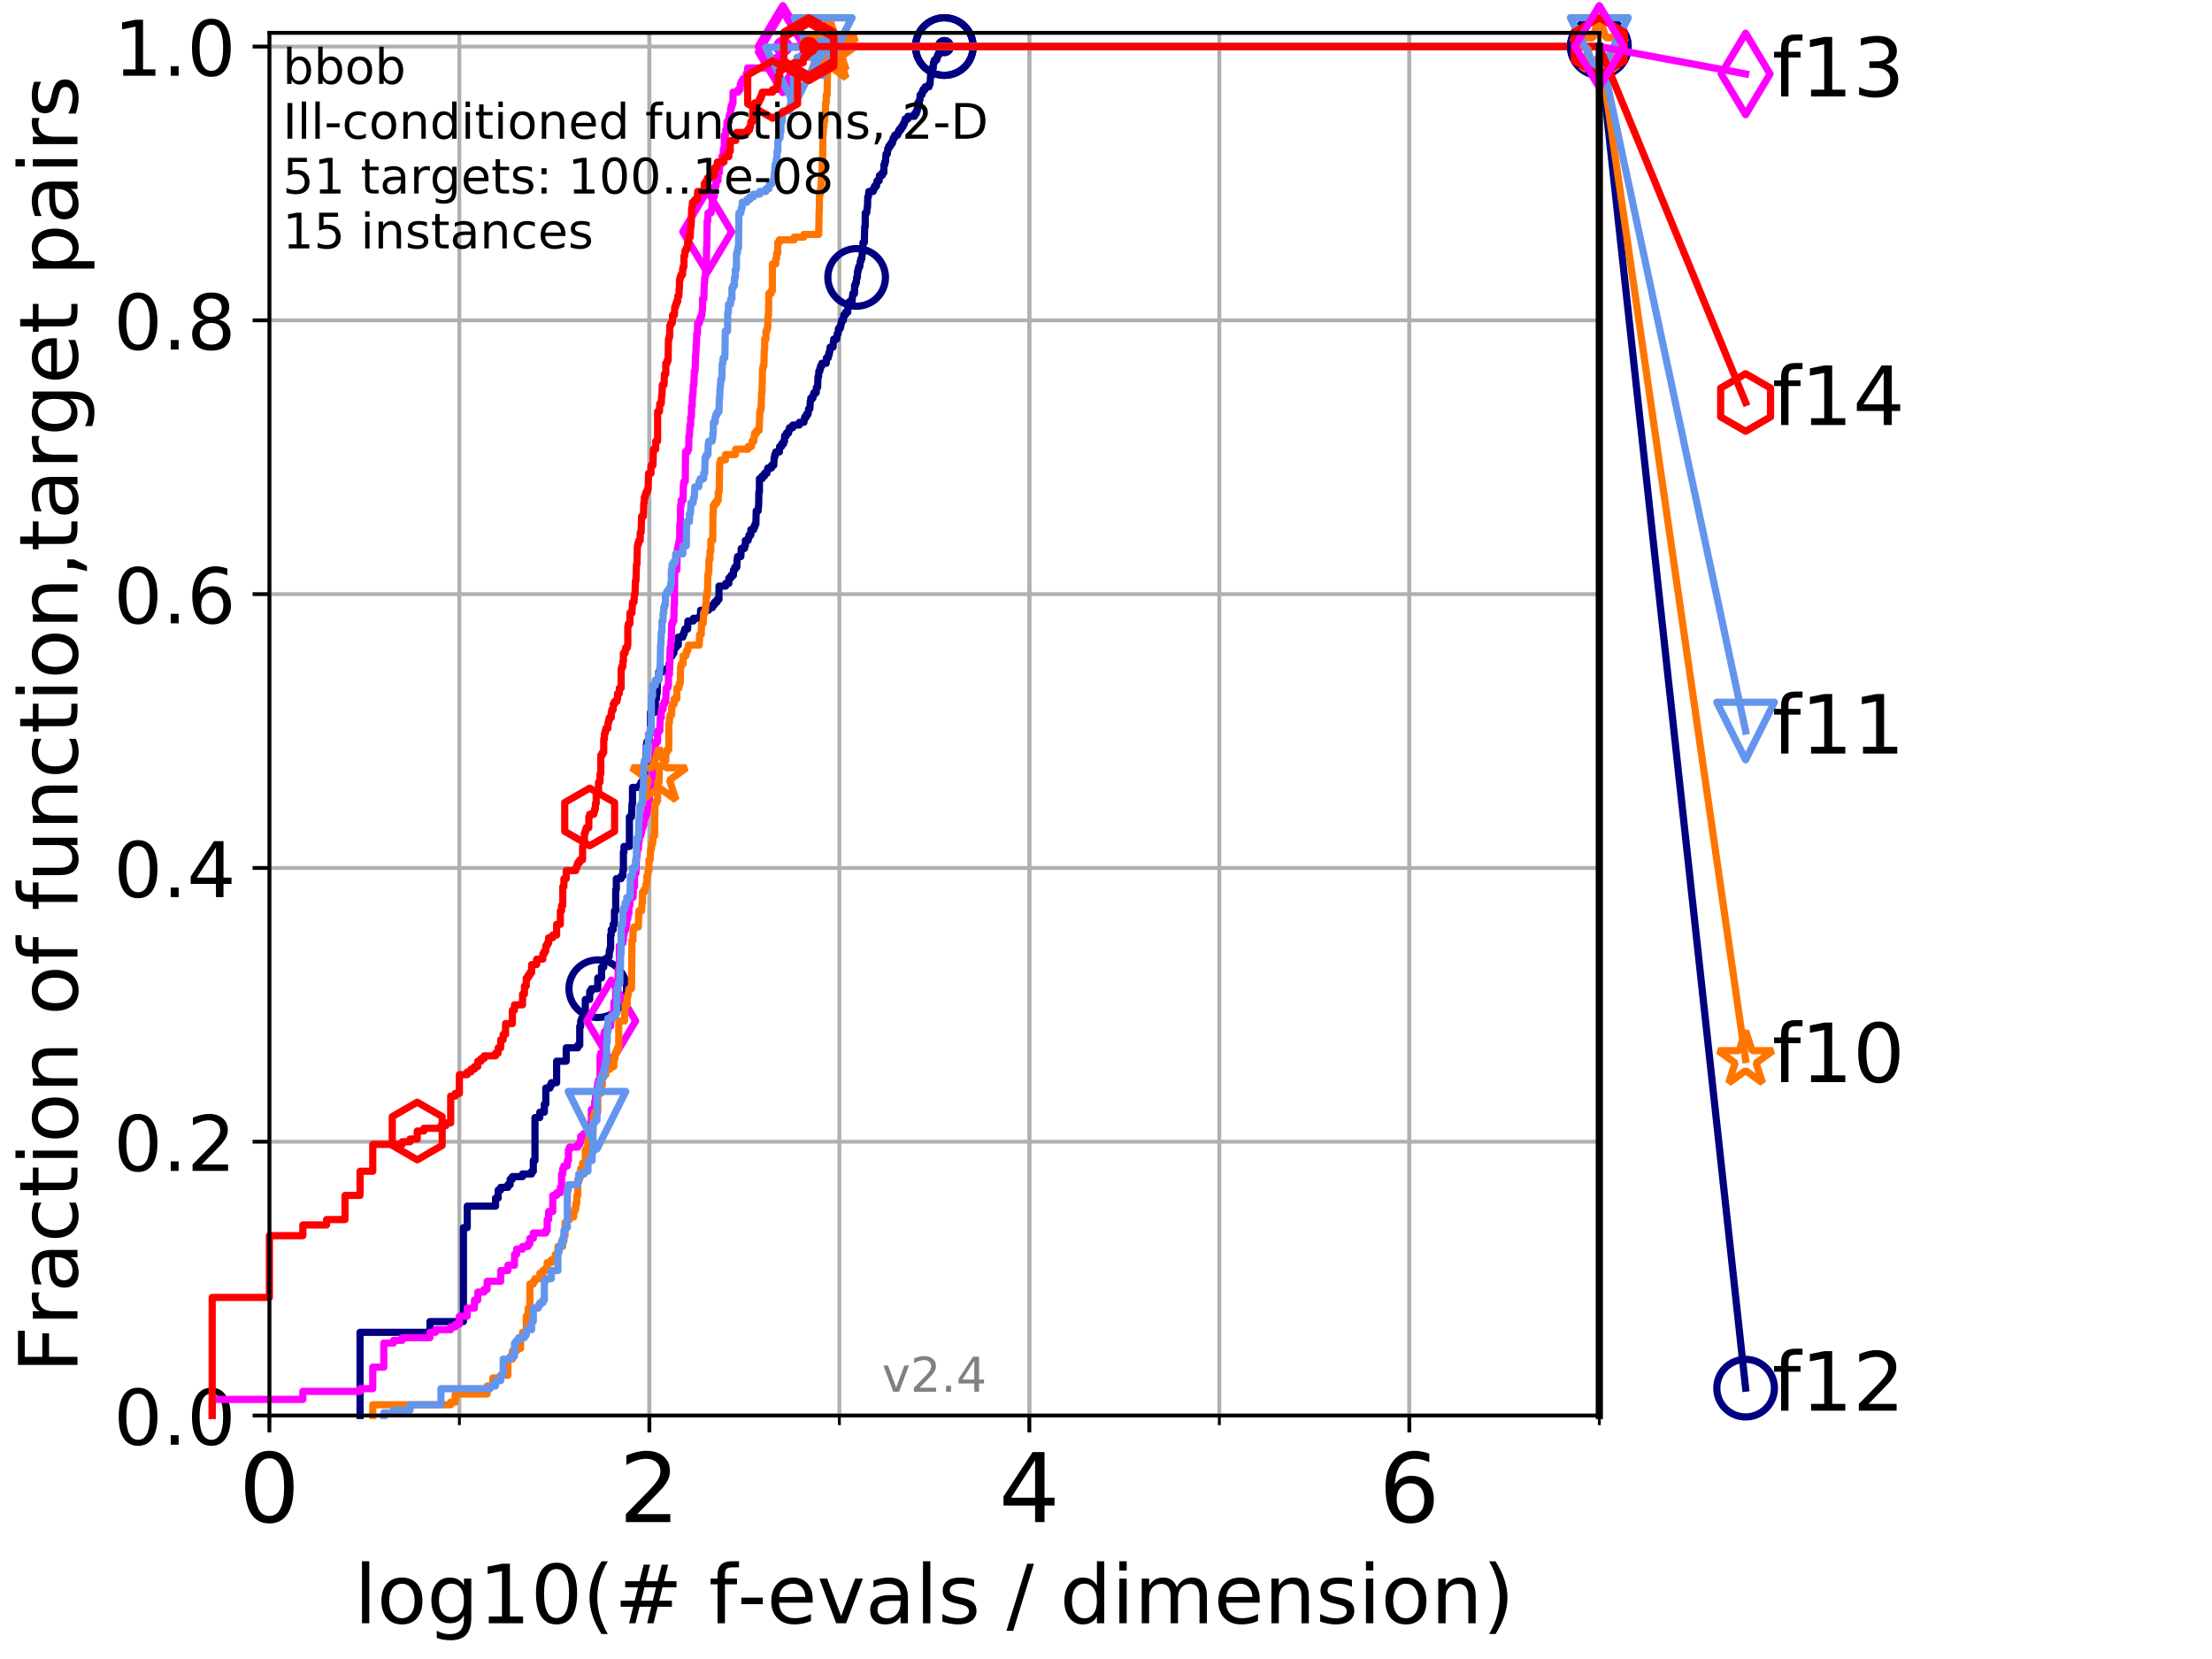 <?xml version="1.0" encoding="utf-8" standalone="no"?>
<!DOCTYPE svg PUBLIC "-//W3C//DTD SVG 1.1//EN"
  "http://www.w3.org/Graphics/SVG/1.1/DTD/svg11.dtd">
<!-- Created with matplotlib (http://matplotlib.org/) -->
<svg height="345.6pt" version="1.1" viewBox="0 0 460.8 345.6" width="460.8pt" xmlns="http://www.w3.org/2000/svg" xmlns:xlink="http://www.w3.org/1999/xlink">
 <defs>
  <style type="text/css">
*{stroke-linecap:butt;stroke-linejoin:round;}
  </style>
 </defs>
 <g id="figure_1">
  <g id="patch_1">
   <path d="M 0 345.6 
L 460.8 345.6 
L 460.8 0 
L 0 0 
z
" style="fill:#ffffff;"/>
  </g>
  <g id="axes_1">
   <g id="patch_2">
    <path d="M 56.12 294.88 
L 333.168 294.88 
L 333.168 6.845 
L 56.12 6.845 
z
" style="fill:#ffffff;"/>
   </g>
   <g id="matplotlib.axis_1">
    <g id="xtick_1">
     <g id="line2d_1">
      <path clip-path="url(#pa179f24cc7)" d="M 56.12 294.88 
L 56.12 6.845 
" style="fill:none;stroke:#b0b0b0;stroke-linecap:square;stroke-width:0.8;"/>
     </g>
     <g id="line2d_2">
      <defs>
       <path d="M 0 0 
L 0 3.5 
" id="m4c1fa6f936" style="stroke:#000000;stroke-width:0.8;"/>
      </defs>
      <g>
       <use style="stroke:#000000;stroke-width:0.8;" x="56.12" xlink:href="#m4c1fa6f936" y="294.88"/>
      </g>
     </g>
     <g id="text_1">
      <!-- 0 -->
      <defs>
       <path d="M 31.781 66.406 
Q 24.172 66.406 20.328 58.906 
Q 16.5 51.422 16.5 36.375 
Q 16.5 21.391 20.328 13.891 
Q 24.172 6.391 31.781 6.391 
Q 39.453 6.391 43.281 13.891 
Q 47.125 21.391 47.125 36.375 
Q 47.125 51.422 43.281 58.906 
Q 39.453 66.406 31.781 66.406 
z
M 31.781 74.219 
Q 44.047 74.219 50.516 64.516 
Q 56.984 54.828 56.984 36.375 
Q 56.984 17.969 50.516 8.266 
Q 44.047 -1.422 31.781 -1.422 
Q 19.531 -1.422 13.062 8.266 
Q 6.594 17.969 6.594 36.375 
Q 6.594 54.828 13.062 64.516 
Q 19.531 74.219 31.781 74.219 
z
" id="DejaVuSans-30"/>
      </defs>
      <g transform="translate(49.758 317.077)scale(0.2 -0.2)">
       <use xlink:href="#DejaVuSans-30"/>
      </g>
     </g>
    </g>
    <g id="xtick_2">
     <g id="line2d_3">
      <path clip-path="url(#pa179f24cc7)" d="M 135.277 294.88 
L 135.277 6.845 
" style="fill:none;stroke:#b0b0b0;stroke-linecap:square;stroke-width:0.8;"/>
     </g>
     <g id="line2d_4">
      <g>
       <use style="stroke:#000000;stroke-width:0.8;" x="135.277" xlink:href="#m4c1fa6f936" y="294.88"/>
      </g>
     </g>
     <g id="text_2">
      <!-- 2 -->
      <defs>
       <path d="M 19.188 8.297 
L 53.609 8.297 
L 53.609 0 
L 7.328 0 
L 7.328 8.297 
Q 12.938 14.109 22.625 23.891 
Q 32.328 33.688 34.812 36.531 
Q 39.547 41.844 41.422 45.531 
Q 43.312 49.219 43.312 52.781 
Q 43.312 58.594 39.234 62.25 
Q 35.156 65.922 28.609 65.922 
Q 23.969 65.922 18.812 64.312 
Q 13.672 62.703 7.812 59.422 
L 7.812 69.391 
Q 13.766 71.781 18.938 73 
Q 24.125 74.219 28.422 74.219 
Q 39.75 74.219 46.484 68.547 
Q 53.219 62.891 53.219 53.422 
Q 53.219 48.922 51.531 44.891 
Q 49.859 40.875 45.406 35.406 
Q 44.188 33.984 37.641 27.219 
Q 31.109 20.453 19.188 8.297 
z
" id="DejaVuSans-32"/>
      </defs>
      <g transform="translate(128.914 317.077)scale(0.2 -0.2)">
       <use xlink:href="#DejaVuSans-32"/>
      </g>
     </g>
    </g>
    <g id="xtick_3">
     <g id="line2d_5">
      <path clip-path="url(#pa179f24cc7)" d="M 214.433 294.88 
L 214.433 6.845 
" style="fill:none;stroke:#b0b0b0;stroke-linecap:square;stroke-width:0.8;"/>
     </g>
     <g id="line2d_6">
      <g>
       <use style="stroke:#000000;stroke-width:0.8;" x="214.433" xlink:href="#m4c1fa6f936" y="294.88"/>
      </g>
     </g>
     <g id="text_3">
      <!-- 4 -->
      <defs>
       <path d="M 37.797 64.312 
L 12.891 25.391 
L 37.797 25.391 
z
M 35.203 72.906 
L 47.609 72.906 
L 47.609 25.391 
L 58.016 25.391 
L 58.016 17.188 
L 47.609 17.188 
L 47.609 0 
L 37.797 0 
L 37.797 17.188 
L 4.891 17.188 
L 4.891 26.703 
z
" id="DejaVuSans-34"/>
      </defs>
      <g transform="translate(208.071 317.077)scale(0.2 -0.2)">
       <use xlink:href="#DejaVuSans-34"/>
      </g>
     </g>
    </g>
    <g id="xtick_4">
     <g id="line2d_7">
      <path clip-path="url(#pa179f24cc7)" d="M 293.59 294.88 
L 293.59 6.845 
" style="fill:none;stroke:#b0b0b0;stroke-linecap:square;stroke-width:0.8;"/>
     </g>
     <g id="line2d_8">
      <g>
       <use style="stroke:#000000;stroke-width:0.8;" x="293.59" xlink:href="#m4c1fa6f936" y="294.88"/>
      </g>
     </g>
     <g id="text_4">
      <!-- 6 -->
      <defs>
       <path d="M 33.016 40.375 
Q 26.375 40.375 22.484 35.828 
Q 18.609 31.297 18.609 23.391 
Q 18.609 15.531 22.484 10.953 
Q 26.375 6.391 33.016 6.391 
Q 39.656 6.391 43.531 10.953 
Q 47.406 15.531 47.406 23.391 
Q 47.406 31.297 43.531 35.828 
Q 39.656 40.375 33.016 40.375 
z
M 52.594 71.297 
L 52.594 62.312 
Q 48.875 64.062 45.094 64.984 
Q 41.312 65.922 37.594 65.922 
Q 27.828 65.922 22.672 59.328 
Q 17.531 52.734 16.797 39.406 
Q 19.672 43.656 24.016 45.922 
Q 28.375 48.188 33.594 48.188 
Q 44.578 48.188 50.953 41.516 
Q 57.328 34.859 57.328 23.391 
Q 57.328 12.156 50.688 5.359 
Q 44.047 -1.422 33.016 -1.422 
Q 20.359 -1.422 13.672 8.266 
Q 6.984 17.969 6.984 36.375 
Q 6.984 53.656 15.188 63.938 
Q 23.391 74.219 37.203 74.219 
Q 40.922 74.219 44.703 73.484 
Q 48.484 72.75 52.594 71.297 
z
" id="DejaVuSans-36"/>
      </defs>
      <g transform="translate(287.227 317.077)scale(0.2 -0.2)">
       <use xlink:href="#DejaVuSans-36"/>
      </g>
     </g>
    </g>
    <g id="xtick_5">
     <g id="line2d_9">
      <path clip-path="url(#pa179f24cc7)" d="M 56.12 294.88 
L 56.12 6.845 
" style="fill:none;stroke:#b0b0b0;stroke-linecap:square;stroke-width:0.8;"/>
     </g>
     <g id="line2d_10">
      <defs>
       <path d="M 0 0 
L 0 2 
" id="mc8fb9b9855" style="stroke:#000000;stroke-width:0.6;"/>
      </defs>
      <g>
       <use style="stroke:#000000;stroke-width:0.6;" x="56.12" xlink:href="#mc8fb9b9855" y="294.88"/>
      </g>
     </g>
    </g>
    <g id="xtick_6">
     <g id="line2d_11">
      <path clip-path="url(#pa179f24cc7)" d="M 95.698 294.88 
L 95.698 6.845 
" style="fill:none;stroke:#b0b0b0;stroke-linecap:square;stroke-width:0.8;"/>
     </g>
     <g id="line2d_12">
      <g>
       <use style="stroke:#000000;stroke-width:0.6;" x="95.698" xlink:href="#mc8fb9b9855" y="294.88"/>
      </g>
     </g>
    </g>
    <g id="xtick_7">
     <g id="line2d_13">
      <path clip-path="url(#pa179f24cc7)" d="M 135.277 294.88 
L 135.277 6.845 
" style="fill:none;stroke:#b0b0b0;stroke-linecap:square;stroke-width:0.8;"/>
     </g>
     <g id="line2d_14">
      <g>
       <use style="stroke:#000000;stroke-width:0.6;" x="135.277" xlink:href="#mc8fb9b9855" y="294.88"/>
      </g>
     </g>
    </g>
    <g id="xtick_8">
     <g id="line2d_15">
      <path clip-path="url(#pa179f24cc7)" d="M 174.855 294.88 
L 174.855 6.845 
" style="fill:none;stroke:#b0b0b0;stroke-linecap:square;stroke-width:0.8;"/>
     </g>
     <g id="line2d_16">
      <g>
       <use style="stroke:#000000;stroke-width:0.6;" x="174.855" xlink:href="#mc8fb9b9855" y="294.88"/>
      </g>
     </g>
    </g>
    <g id="xtick_9">
     <g id="line2d_17">
      <path clip-path="url(#pa179f24cc7)" d="M 214.433 294.88 
L 214.433 6.845 
" style="fill:none;stroke:#b0b0b0;stroke-linecap:square;stroke-width:0.8;"/>
     </g>
     <g id="line2d_18">
      <g>
       <use style="stroke:#000000;stroke-width:0.6;" x="214.433" xlink:href="#mc8fb9b9855" y="294.88"/>
      </g>
     </g>
    </g>
    <g id="xtick_10">
     <g id="line2d_19">
      <path clip-path="url(#pa179f24cc7)" d="M 254.011 294.88 
L 254.011 6.845 
" style="fill:none;stroke:#b0b0b0;stroke-linecap:square;stroke-width:0.8;"/>
     </g>
     <g id="line2d_20">
      <g>
       <use style="stroke:#000000;stroke-width:0.6;" x="254.011" xlink:href="#mc8fb9b9855" y="294.88"/>
      </g>
     </g>
    </g>
    <g id="xtick_11">
     <g id="line2d_21">
      <path clip-path="url(#pa179f24cc7)" d="M 293.59 294.88 
L 293.59 6.845 
" style="fill:none;stroke:#b0b0b0;stroke-linecap:square;stroke-width:0.8;"/>
     </g>
     <g id="line2d_22">
      <g>
       <use style="stroke:#000000;stroke-width:0.6;" x="293.59" xlink:href="#mc8fb9b9855" y="294.88"/>
      </g>
     </g>
    </g>
    <g id="xtick_12">
     <g id="line2d_23">
      <path clip-path="url(#pa179f24cc7)" d="M 333.168 294.88 
L 333.168 6.845 
" style="fill:none;stroke:#b0b0b0;stroke-linecap:square;stroke-width:0.8;"/>
     </g>
     <g id="line2d_24">
      <g>
       <use style="stroke:#000000;stroke-width:0.6;" x="333.168" xlink:href="#mc8fb9b9855" y="294.88"/>
      </g>
     </g>
    </g>
    <g id="text_5">
     <!-- log10(# f-evals / dimension) -->
     <defs>
      <path d="M 9.422 75.984 
L 18.406 75.984 
L 18.406 0 
L 9.422 0 
z
" id="DejaVuSans-6c"/>
      <path d="M 30.609 48.391 
Q 23.391 48.391 19.188 42.75 
Q 14.984 37.109 14.984 27.297 
Q 14.984 17.484 19.156 11.844 
Q 23.344 6.203 30.609 6.203 
Q 37.797 6.203 41.984 11.859 
Q 46.188 17.531 46.188 27.297 
Q 46.188 37.016 41.984 42.703 
Q 37.797 48.391 30.609 48.391 
z
M 30.609 56 
Q 42.328 56 49.016 48.375 
Q 55.719 40.766 55.719 27.297 
Q 55.719 13.875 49.016 6.219 
Q 42.328 -1.422 30.609 -1.422 
Q 18.844 -1.422 12.172 6.219 
Q 5.516 13.875 5.516 27.297 
Q 5.516 40.766 12.172 48.375 
Q 18.844 56 30.609 56 
z
" id="DejaVuSans-6f"/>
      <path d="M 45.406 27.984 
Q 45.406 37.75 41.375 43.109 
Q 37.359 48.484 30.078 48.484 
Q 22.859 48.484 18.828 43.109 
Q 14.797 37.75 14.797 27.984 
Q 14.797 18.266 18.828 12.891 
Q 22.859 7.516 30.078 7.516 
Q 37.359 7.516 41.375 12.891 
Q 45.406 18.266 45.406 27.984 
z
M 54.391 6.781 
Q 54.391 -7.172 48.188 -13.984 
Q 42 -20.797 29.203 -20.797 
Q 24.469 -20.797 20.266 -20.094 
Q 16.062 -19.391 12.109 -17.922 
L 12.109 -9.188 
Q 16.062 -11.328 19.922 -12.344 
Q 23.781 -13.375 27.781 -13.375 
Q 36.625 -13.375 41.016 -8.766 
Q 45.406 -4.156 45.406 5.172 
L 45.406 9.625 
Q 42.625 4.781 38.281 2.391 
Q 33.938 0 27.875 0 
Q 17.828 0 11.672 7.656 
Q 5.516 15.328 5.516 27.984 
Q 5.516 40.672 11.672 48.328 
Q 17.828 56 27.875 56 
Q 33.938 56 38.281 53.609 
Q 42.625 51.219 45.406 46.391 
L 45.406 54.688 
L 54.391 54.688 
z
" id="DejaVuSans-67"/>
      <path d="M 12.406 8.297 
L 28.516 8.297 
L 28.516 63.922 
L 10.984 60.406 
L 10.984 69.391 
L 28.422 72.906 
L 38.281 72.906 
L 38.281 8.297 
L 54.391 8.297 
L 54.391 0 
L 12.406 0 
z
" id="DejaVuSans-31"/>
      <path d="M 31 75.875 
Q 24.469 64.656 21.281 53.656 
Q 18.109 42.672 18.109 31.391 
Q 18.109 20.125 21.312 9.062 
Q 24.516 -2 31 -13.188 
L 23.188 -13.188 
Q 15.875 -1.703 12.234 9.375 
Q 8.594 20.453 8.594 31.391 
Q 8.594 42.281 12.203 53.312 
Q 15.828 64.359 23.188 75.875 
z
" id="DejaVuSans-28"/>
      <path d="M 51.125 44 
L 36.922 44 
L 32.812 27.688 
L 47.125 27.688 
z
M 43.797 71.781 
L 38.719 51.516 
L 52.984 51.516 
L 58.109 71.781 
L 65.922 71.781 
L 60.891 51.516 
L 76.125 51.516 
L 76.125 44 
L 58.984 44 
L 54.984 27.688 
L 70.516 27.688 
L 70.516 20.219 
L 53.078 20.219 
L 48 0 
L 40.188 0 
L 45.219 20.219 
L 30.906 20.219 
L 25.875 0 
L 18.016 0 
L 23.094 20.219 
L 7.719 20.219 
L 7.719 27.688 
L 24.906 27.688 
L 29 44 
L 13.281 44 
L 13.281 51.516 
L 30.906 51.516 
L 35.891 71.781 
z
" id="DejaVuSans-23"/>
      <path id="DejaVuSans-20"/>
      <path d="M 37.109 75.984 
L 37.109 68.5 
L 28.516 68.5 
Q 23.688 68.5 21.797 66.547 
Q 19.922 64.594 19.922 59.516 
L 19.922 54.688 
L 34.719 54.688 
L 34.719 47.703 
L 19.922 47.703 
L 19.922 0 
L 10.891 0 
L 10.891 47.703 
L 2.297 47.703 
L 2.297 54.688 
L 10.891 54.688 
L 10.891 58.5 
Q 10.891 67.625 15.141 71.797 
Q 19.391 75.984 28.609 75.984 
z
" id="DejaVuSans-66"/>
      <path d="M 4.891 31.391 
L 31.203 31.391 
L 31.203 23.391 
L 4.891 23.391 
z
" id="DejaVuSans-2d"/>
      <path d="M 56.203 29.594 
L 56.203 25.203 
L 14.891 25.203 
Q 15.484 15.922 20.484 11.062 
Q 25.484 6.203 34.422 6.203 
Q 39.594 6.203 44.453 7.469 
Q 49.312 8.734 54.109 11.281 
L 54.109 2.781 
Q 49.266 0.734 44.188 -0.344 
Q 39.109 -1.422 33.891 -1.422 
Q 20.797 -1.422 13.156 6.188 
Q 5.516 13.812 5.516 26.812 
Q 5.516 40.234 12.766 48.109 
Q 20.016 56 32.328 56 
Q 43.359 56 49.781 48.891 
Q 56.203 41.797 56.203 29.594 
z
M 47.219 32.234 
Q 47.125 39.594 43.094 43.984 
Q 39.062 48.391 32.422 48.391 
Q 24.906 48.391 20.391 44.141 
Q 15.875 39.891 15.188 32.172 
z
" id="DejaVuSans-65"/>
      <path d="M 2.984 54.688 
L 12.5 54.688 
L 29.594 8.797 
L 46.688 54.688 
L 56.203 54.688 
L 35.688 0 
L 23.484 0 
z
" id="DejaVuSans-76"/>
      <path d="M 34.281 27.484 
Q 23.391 27.484 19.188 25 
Q 14.984 22.516 14.984 16.5 
Q 14.984 11.719 18.141 8.906 
Q 21.297 6.109 26.703 6.109 
Q 34.188 6.109 38.703 11.406 
Q 43.219 16.703 43.219 25.484 
L 43.219 27.484 
z
M 52.203 31.203 
L 52.203 0 
L 43.219 0 
L 43.219 8.297 
Q 40.141 3.328 35.547 0.953 
Q 30.953 -1.422 24.312 -1.422 
Q 15.922 -1.422 10.953 3.297 
Q 6 8.016 6 15.922 
Q 6 25.141 12.172 29.828 
Q 18.359 34.516 30.609 34.516 
L 43.219 34.516 
L 43.219 35.406 
Q 43.219 41.609 39.141 45 
Q 35.062 48.391 27.688 48.391 
Q 23 48.391 18.547 47.266 
Q 14.109 46.141 10.016 43.891 
L 10.016 52.203 
Q 14.938 54.109 19.578 55.047 
Q 24.219 56 28.609 56 
Q 40.484 56 46.344 49.844 
Q 52.203 43.703 52.203 31.203 
z
" id="DejaVuSans-61"/>
      <path d="M 44.281 53.078 
L 44.281 44.578 
Q 40.484 46.531 36.375 47.5 
Q 32.281 48.484 27.875 48.484 
Q 21.188 48.484 17.844 46.438 
Q 14.5 44.391 14.5 40.281 
Q 14.5 37.156 16.891 35.375 
Q 19.281 33.594 26.516 31.984 
L 29.594 31.297 
Q 39.156 29.25 43.188 25.516 
Q 47.219 21.781 47.219 15.094 
Q 47.219 7.469 41.188 3.016 
Q 35.156 -1.422 24.609 -1.422 
Q 20.219 -1.422 15.453 -0.562 
Q 10.688 0.297 5.422 2 
L 5.422 11.281 
Q 10.406 8.688 15.234 7.391 
Q 20.062 6.109 24.812 6.109 
Q 31.156 6.109 34.562 8.281 
Q 37.984 10.453 37.984 14.406 
Q 37.984 18.062 35.516 20.016 
Q 33.062 21.969 24.703 23.781 
L 21.578 24.516 
Q 13.234 26.266 9.516 29.906 
Q 5.812 33.547 5.812 39.891 
Q 5.812 47.609 11.281 51.797 
Q 16.75 56 26.812 56 
Q 31.781 56 36.172 55.266 
Q 40.578 54.547 44.281 53.078 
z
" id="DejaVuSans-73"/>
      <path d="M 25.391 72.906 
L 33.688 72.906 
L 8.297 -9.281 
L 0 -9.281 
z
" id="DejaVuSans-2f"/>
      <path d="M 45.406 46.391 
L 45.406 75.984 
L 54.391 75.984 
L 54.391 0 
L 45.406 0 
L 45.406 8.203 
Q 42.578 3.328 38.25 0.953 
Q 33.938 -1.422 27.875 -1.422 
Q 17.969 -1.422 11.734 6.484 
Q 5.516 14.406 5.516 27.297 
Q 5.516 40.188 11.734 48.094 
Q 17.969 56 27.875 56 
Q 33.938 56 38.25 53.625 
Q 42.578 51.266 45.406 46.391 
z
M 14.797 27.297 
Q 14.797 17.391 18.875 11.75 
Q 22.953 6.109 30.078 6.109 
Q 37.203 6.109 41.297 11.75 
Q 45.406 17.391 45.406 27.297 
Q 45.406 37.203 41.297 42.844 
Q 37.203 48.484 30.078 48.484 
Q 22.953 48.484 18.875 42.844 
Q 14.797 37.203 14.797 27.297 
z
" id="DejaVuSans-64"/>
      <path d="M 9.422 54.688 
L 18.406 54.688 
L 18.406 0 
L 9.422 0 
z
M 9.422 75.984 
L 18.406 75.984 
L 18.406 64.594 
L 9.422 64.594 
z
" id="DejaVuSans-69"/>
      <path d="M 52 44.188 
Q 55.375 50.25 60.062 53.125 
Q 64.75 56 71.094 56 
Q 79.641 56 84.281 50.016 
Q 88.922 44.047 88.922 33.016 
L 88.922 0 
L 79.891 0 
L 79.891 32.719 
Q 79.891 40.578 77.094 44.375 
Q 74.312 48.188 68.609 48.188 
Q 61.625 48.188 57.562 43.547 
Q 53.516 38.922 53.516 30.906 
L 53.516 0 
L 44.484 0 
L 44.484 32.719 
Q 44.484 40.625 41.703 44.406 
Q 38.922 48.188 33.109 48.188 
Q 26.219 48.188 22.156 43.531 
Q 18.109 38.875 18.109 30.906 
L 18.109 0 
L 9.078 0 
L 9.078 54.688 
L 18.109 54.688 
L 18.109 46.188 
Q 21.188 51.219 25.484 53.609 
Q 29.781 56 35.688 56 
Q 41.656 56 45.828 52.969 
Q 50 49.953 52 44.188 
z
" id="DejaVuSans-6d"/>
      <path d="M 54.891 33.016 
L 54.891 0 
L 45.906 0 
L 45.906 32.719 
Q 45.906 40.484 42.875 44.328 
Q 39.844 48.188 33.797 48.188 
Q 26.516 48.188 22.312 43.547 
Q 18.109 38.922 18.109 30.906 
L 18.109 0 
L 9.078 0 
L 9.078 54.688 
L 18.109 54.688 
L 18.109 46.188 
Q 21.344 51.125 25.703 53.562 
Q 30.078 56 35.797 56 
Q 45.219 56 50.047 50.172 
Q 54.891 44.344 54.891 33.016 
z
" id="DejaVuSans-6e"/>
      <path d="M 8.016 75.875 
L 15.828 75.875 
Q 23.141 64.359 26.781 53.312 
Q 30.422 42.281 30.422 31.391 
Q 30.422 20.453 26.781 9.375 
Q 23.141 -1.703 15.828 -13.188 
L 8.016 -13.188 
Q 14.5 -2 17.703 9.062 
Q 20.906 20.125 20.906 31.391 
Q 20.906 42.672 17.703 53.656 
Q 14.5 64.656 8.016 75.875 
z
" id="DejaVuSans-29"/>
     </defs>
     <g transform="translate(73.803 338.154)scale(0.17 -0.17)">
      <use xlink:href="#DejaVuSans-6c"/>
      <use x="27.783" xlink:href="#DejaVuSans-6f"/>
      <use x="88.965" xlink:href="#DejaVuSans-67"/>
      <use x="152.441" xlink:href="#DejaVuSans-31"/>
      <use x="216.064" xlink:href="#DejaVuSans-30"/>
      <use x="279.688" xlink:href="#DejaVuSans-28"/>
      <use x="318.701" xlink:href="#DejaVuSans-23"/>
      <use x="402.49" xlink:href="#DejaVuSans-20"/>
      <use x="434.277" xlink:href="#DejaVuSans-66"/>
      <use x="469.404" xlink:href="#DejaVuSans-2d"/>
      <use x="505.488" xlink:href="#DejaVuSans-65"/>
      <use x="567.012" xlink:href="#DejaVuSans-76"/>
      <use x="626.191" xlink:href="#DejaVuSans-61"/>
      <use x="687.471" xlink:href="#DejaVuSans-6c"/>
      <use x="715.254" xlink:href="#DejaVuSans-73"/>
      <use x="767.354" xlink:href="#DejaVuSans-20"/>
      <use x="799.141" xlink:href="#DejaVuSans-2f"/>
      <use x="832.832" xlink:href="#DejaVuSans-20"/>
      <use x="864.619" xlink:href="#DejaVuSans-64"/>
      <use x="928.096" xlink:href="#DejaVuSans-69"/>
      <use x="955.879" xlink:href="#DejaVuSans-6d"/>
      <use x="1053.291" xlink:href="#DejaVuSans-65"/>
      <use x="1114.814" xlink:href="#DejaVuSans-6e"/>
      <use x="1178.193" xlink:href="#DejaVuSans-73"/>
      <use x="1230.293" xlink:href="#DejaVuSans-69"/>
      <use x="1258.076" xlink:href="#DejaVuSans-6f"/>
      <use x="1319.258" xlink:href="#DejaVuSans-6e"/>
      <use x="1382.637" xlink:href="#DejaVuSans-29"/>
     </g>
    </g>
   </g>
   <g id="matplotlib.axis_2">
    <g id="ytick_1">
     <g id="line2d_25">
      <path clip-path="url(#pa179f24cc7)" d="M 56.12 294.88 
L 333.168 294.88 
" style="fill:none;stroke:#b0b0b0;stroke-linecap:square;stroke-width:0.8;"/>
     </g>
     <g id="line2d_26">
      <defs>
       <path d="M 0 0 
L -3.5 0 
" id="m6f529c028a" style="stroke:#000000;stroke-width:0.8;"/>
      </defs>
      <g>
       <use style="stroke:#000000;stroke-width:0.8;" x="56.12" xlink:href="#m6f529c028a" y="294.88"/>
      </g>
     </g>
     <g id="text_6">
      <!-- 0.0 -->
      <defs>
       <path d="M 10.688 12.406 
L 21 12.406 
L 21 0 
L 10.688 0 
z
" id="DejaVuSans-2e"/>
      </defs>
      <g transform="translate(23.675 300.959)scale(0.16 -0.16)">
       <use xlink:href="#DejaVuSans-30"/>
       <use x="63.623" xlink:href="#DejaVuSans-2e"/>
       <use x="95.41" xlink:href="#DejaVuSans-30"/>
      </g>
     </g>
    </g>
    <g id="ytick_2">
     <g id="line2d_27">
      <path clip-path="url(#pa179f24cc7)" d="M 56.12 237.843 
L 333.168 237.843 
" style="fill:none;stroke:#b0b0b0;stroke-linecap:square;stroke-width:0.8;"/>
     </g>
     <g id="line2d_28">
      <g>
       <use style="stroke:#000000;stroke-width:0.8;" x="56.12" xlink:href="#m6f529c028a" y="237.843"/>
      </g>
     </g>
     <g id="text_7">
      <!-- 0.2 -->
      <g transform="translate(23.675 243.922)scale(0.16 -0.16)">
       <use xlink:href="#DejaVuSans-30"/>
       <use x="63.623" xlink:href="#DejaVuSans-2e"/>
       <use x="95.41" xlink:href="#DejaVuSans-32"/>
      </g>
     </g>
    </g>
    <g id="ytick_3">
     <g id="line2d_29">
      <path clip-path="url(#pa179f24cc7)" d="M 56.12 180.807 
L 333.168 180.807 
" style="fill:none;stroke:#b0b0b0;stroke-linecap:square;stroke-width:0.8;"/>
     </g>
     <g id="line2d_30">
      <g>
       <use style="stroke:#000000;stroke-width:0.8;" x="56.12" xlink:href="#m6f529c028a" y="180.807"/>
      </g>
     </g>
     <g id="text_8">
      <!-- 0.4 -->
      <g transform="translate(23.675 186.886)scale(0.16 -0.16)">
       <use xlink:href="#DejaVuSans-30"/>
       <use x="63.623" xlink:href="#DejaVuSans-2e"/>
       <use x="95.41" xlink:href="#DejaVuSans-34"/>
      </g>
     </g>
    </g>
    <g id="ytick_4">
     <g id="line2d_31">
      <path clip-path="url(#pa179f24cc7)" d="M 56.12 123.77 
L 333.168 123.77 
" style="fill:none;stroke:#b0b0b0;stroke-linecap:square;stroke-width:0.8;"/>
     </g>
     <g id="line2d_32">
      <g>
       <use style="stroke:#000000;stroke-width:0.8;" x="56.12" xlink:href="#m6f529c028a" y="123.77"/>
      </g>
     </g>
     <g id="text_9">
      <!-- 0.6 -->
      <g transform="translate(23.675 129.849)scale(0.16 -0.16)">
       <use xlink:href="#DejaVuSans-30"/>
       <use x="63.623" xlink:href="#DejaVuSans-2e"/>
       <use x="95.41" xlink:href="#DejaVuSans-36"/>
      </g>
     </g>
    </g>
    <g id="ytick_5">
     <g id="line2d_33">
      <path clip-path="url(#pa179f24cc7)" d="M 56.12 66.734 
L 333.168 66.734 
" style="fill:none;stroke:#b0b0b0;stroke-linecap:square;stroke-width:0.8;"/>
     </g>
     <g id="line2d_34">
      <g>
       <use style="stroke:#000000;stroke-width:0.8;" x="56.12" xlink:href="#m6f529c028a" y="66.734"/>
      </g>
     </g>
     <g id="text_10">
      <!-- 0.8 -->
      <defs>
       <path d="M 31.781 34.625 
Q 24.75 34.625 20.719 30.859 
Q 16.703 27.094 16.703 20.516 
Q 16.703 13.922 20.719 10.156 
Q 24.75 6.391 31.781 6.391 
Q 38.812 6.391 42.859 10.172 
Q 46.922 13.969 46.922 20.516 
Q 46.922 27.094 42.891 30.859 
Q 38.875 34.625 31.781 34.625 
z
M 21.922 38.812 
Q 15.578 40.375 12.031 44.719 
Q 8.5 49.078 8.5 55.328 
Q 8.5 64.062 14.719 69.141 
Q 20.953 74.219 31.781 74.219 
Q 42.672 74.219 48.875 69.141 
Q 55.078 64.062 55.078 55.328 
Q 55.078 49.078 51.531 44.719 
Q 48 40.375 41.703 38.812 
Q 48.828 37.156 52.797 32.312 
Q 56.781 27.484 56.781 20.516 
Q 56.781 9.906 50.312 4.234 
Q 43.844 -1.422 31.781 -1.422 
Q 19.734 -1.422 13.25 4.234 
Q 6.781 9.906 6.781 20.516 
Q 6.781 27.484 10.781 32.312 
Q 14.797 37.156 21.922 38.812 
z
M 18.312 54.391 
Q 18.312 48.734 21.844 45.562 
Q 25.391 42.391 31.781 42.391 
Q 38.141 42.391 41.719 45.562 
Q 45.312 48.734 45.312 54.391 
Q 45.312 60.062 41.719 63.234 
Q 38.141 66.406 31.781 66.406 
Q 25.391 66.406 21.844 63.234 
Q 18.312 60.062 18.312 54.391 
z
" id="DejaVuSans-38"/>
      </defs>
      <g transform="translate(23.675 72.812)scale(0.16 -0.16)">
       <use xlink:href="#DejaVuSans-30"/>
       <use x="63.623" xlink:href="#DejaVuSans-2e"/>
       <use x="95.41" xlink:href="#DejaVuSans-38"/>
      </g>
     </g>
    </g>
    <g id="ytick_6">
     <g id="line2d_35">
      <path clip-path="url(#pa179f24cc7)" d="M 56.12 9.697 
L 333.168 9.697 
" style="fill:none;stroke:#b0b0b0;stroke-linecap:square;stroke-width:0.8;"/>
     </g>
     <g id="line2d_36">
      <g>
       <use style="stroke:#000000;stroke-width:0.8;" x="56.12" xlink:href="#m6f529c028a" y="9.697"/>
      </g>
     </g>
     <g id="text_11">
      <!-- 1.0 -->
      <g transform="translate(23.675 15.776)scale(0.16 -0.16)">
       <use xlink:href="#DejaVuSans-31"/>
       <use x="63.623" xlink:href="#DejaVuSans-2e"/>
       <use x="95.41" xlink:href="#DejaVuSans-30"/>
      </g>
     </g>
    </g>
    <g id="text_12">
     <!-- Fraction of function,target pairs -->
     <defs>
      <path d="M 9.812 72.906 
L 51.703 72.906 
L 51.703 64.594 
L 19.672 64.594 
L 19.672 43.109 
L 48.578 43.109 
L 48.578 34.812 
L 19.672 34.812 
L 19.672 0 
L 9.812 0 
z
" id="DejaVuSans-46"/>
      <path d="M 41.109 46.297 
Q 39.594 47.172 37.812 47.578 
Q 36.031 48 33.891 48 
Q 26.266 48 22.188 43.047 
Q 18.109 38.094 18.109 28.812 
L 18.109 0 
L 9.078 0 
L 9.078 54.688 
L 18.109 54.688 
L 18.109 46.188 
Q 20.953 51.172 25.484 53.578 
Q 30.031 56 36.531 56 
Q 37.453 56 38.578 55.875 
Q 39.703 55.766 41.062 55.516 
z
" id="DejaVuSans-72"/>
      <path d="M 48.781 52.594 
L 48.781 44.188 
Q 44.969 46.297 41.141 47.344 
Q 37.312 48.391 33.406 48.391 
Q 24.656 48.391 19.812 42.844 
Q 14.984 37.312 14.984 27.297 
Q 14.984 17.281 19.812 11.734 
Q 24.656 6.203 33.406 6.203 
Q 37.312 6.203 41.141 7.25 
Q 44.969 8.297 48.781 10.406 
L 48.781 2.094 
Q 45.016 0.344 40.984 -0.531 
Q 36.969 -1.422 32.422 -1.422 
Q 20.062 -1.422 12.781 6.344 
Q 5.516 14.109 5.516 27.297 
Q 5.516 40.672 12.859 48.328 
Q 20.219 56 33.016 56 
Q 37.156 56 41.109 55.141 
Q 45.062 54.297 48.781 52.594 
z
" id="DejaVuSans-63"/>
      <path d="M 18.312 70.219 
L 18.312 54.688 
L 36.812 54.688 
L 36.812 47.703 
L 18.312 47.703 
L 18.312 18.016 
Q 18.312 11.328 20.141 9.422 
Q 21.969 7.516 27.594 7.516 
L 36.812 7.516 
L 36.812 0 
L 27.594 0 
Q 17.188 0 13.234 3.875 
Q 9.281 7.766 9.281 18.016 
L 9.281 47.703 
L 2.688 47.703 
L 2.688 54.688 
L 9.281 54.688 
L 9.281 70.219 
z
" id="DejaVuSans-74"/>
      <path d="M 8.5 21.578 
L 8.5 54.688 
L 17.484 54.688 
L 17.484 21.922 
Q 17.484 14.156 20.5 10.266 
Q 23.531 6.391 29.594 6.391 
Q 36.859 6.391 41.078 11.031 
Q 45.312 15.672 45.312 23.688 
L 45.312 54.688 
L 54.297 54.688 
L 54.297 0 
L 45.312 0 
L 45.312 8.406 
Q 42.047 3.422 37.719 1 
Q 33.406 -1.422 27.688 -1.422 
Q 18.266 -1.422 13.375 4.438 
Q 8.5 10.297 8.5 21.578 
z
M 31.109 56 
z
" id="DejaVuSans-75"/>
      <path d="M 11.719 12.406 
L 22.016 12.406 
L 22.016 4 
L 14.016 -11.625 
L 7.719 -11.625 
L 11.719 4 
z
" id="DejaVuSans-2c"/>
      <path d="M 18.109 8.203 
L 18.109 -20.797 
L 9.078 -20.797 
L 9.078 54.688 
L 18.109 54.688 
L 18.109 46.391 
Q 20.953 51.266 25.266 53.625 
Q 29.594 56 35.594 56 
Q 45.562 56 51.781 48.094 
Q 58.016 40.188 58.016 27.297 
Q 58.016 14.406 51.781 6.484 
Q 45.562 -1.422 35.594 -1.422 
Q 29.594 -1.422 25.266 0.953 
Q 20.953 3.328 18.109 8.203 
z
M 48.688 27.297 
Q 48.688 37.203 44.609 42.844 
Q 40.531 48.484 33.406 48.484 
Q 26.266 48.484 22.188 42.844 
Q 18.109 37.203 18.109 27.297 
Q 18.109 17.391 22.188 11.75 
Q 26.266 6.109 33.406 6.109 
Q 40.531 6.109 44.609 11.75 
Q 48.688 17.391 48.688 27.297 
z
" id="DejaVuSans-70"/>
     </defs>
     <g transform="translate(16.14 286.002)rotate(-90)scale(0.17 -0.17)">
      <use xlink:href="#DejaVuSans-46"/>
      <use x="57.41" xlink:href="#DejaVuSans-72"/>
      <use x="98.523" xlink:href="#DejaVuSans-61"/>
      <use x="159.803" xlink:href="#DejaVuSans-63"/>
      <use x="214.783" xlink:href="#DejaVuSans-74"/>
      <use x="253.992" xlink:href="#DejaVuSans-69"/>
      <use x="281.775" xlink:href="#DejaVuSans-6f"/>
      <use x="342.957" xlink:href="#DejaVuSans-6e"/>
      <use x="406.336" xlink:href="#DejaVuSans-20"/>
      <use x="438.123" xlink:href="#DejaVuSans-6f"/>
      <use x="499.305" xlink:href="#DejaVuSans-66"/>
      <use x="534.51" xlink:href="#DejaVuSans-20"/>
      <use x="566.297" xlink:href="#DejaVuSans-66"/>
      <use x="601.502" xlink:href="#DejaVuSans-75"/>
      <use x="664.881" xlink:href="#DejaVuSans-6e"/>
      <use x="728.26" xlink:href="#DejaVuSans-63"/>
      <use x="783.24" xlink:href="#DejaVuSans-74"/>
      <use x="822.449" xlink:href="#DejaVuSans-69"/>
      <use x="850.232" xlink:href="#DejaVuSans-6f"/>
      <use x="911.414" xlink:href="#DejaVuSans-6e"/>
      <use x="974.793" xlink:href="#DejaVuSans-2c"/>
      <use x="1006.58" xlink:href="#DejaVuSans-74"/>
      <use x="1045.789" xlink:href="#DejaVuSans-61"/>
      <use x="1107.068" xlink:href="#DejaVuSans-72"/>
      <use x="1148.166" xlink:href="#DejaVuSans-67"/>
      <use x="1211.643" xlink:href="#DejaVuSans-65"/>
      <use x="1273.166" xlink:href="#DejaVuSans-74"/>
      <use x="1312.375" xlink:href="#DejaVuSans-20"/>
      <use x="1344.162" xlink:href="#DejaVuSans-70"/>
      <use x="1407.639" xlink:href="#DejaVuSans-61"/>
      <use x="1468.918" xlink:href="#DejaVuSans-69"/>
      <use x="1496.701" xlink:href="#DejaVuSans-72"/>
      <use x="1537.814" xlink:href="#DejaVuSans-73"/>
     </g>
    </g>
   </g>
   <g id="line2d_37">
    <defs>
     <path d="M 0 1.5 
C 0.398 1.5 0.779 1.342 1.061 1.061 
C 1.342 0.779 1.5 0.398 1.5 0 
C 1.5 -0.398 1.342 -0.779 1.061 -1.061 
C 0.779 -1.342 0.398 -1.5 0 -1.5 
C -0.398 -1.5 -0.779 -1.342 -1.061 -1.061 
C -1.342 -0.779 -1.5 -0.398 -1.5 0 
C -1.5 0.398 -1.342 0.779 -1.061 1.061 
C -0.779 1.342 -0.398 1.5 0 1.5 
z
" id="m48d11fc3fc" style="stroke:#000080;"/>
    </defs>
    <g>
     <use style="fill:#000080;stroke:#000080;" x="196.726" xlink:href="#m48d11fc3fc" y="9.697"/>
     <use style="fill:#000080;stroke:#000080;" x="196.726" xlink:href="#m48d11fc3fc" y="9.697"/>
    </g>
   </g>
   <g id="line2d_38">
    <path d="M 75.004 294.88 
L 75.004 277.545 
L 89.568 277.545 
L 89.568 275.309 
L 96.537 275.309 
L 96.537 255.737 
L 97.337 255.737 
L 97.337 251.264 
L 103.231 251.264 
L 103.231 249.586 
L 103.777 249.586 
L 103.777 247.909 
L 104.306 247.909 
L 104.306 247.35 
L 105.802 247.35 
L 105.802 246.79 
L 106.272 246.79 
L 106.272 245.672 
L 106.731 245.672 
L 106.731 245.113 
L 108.856 245.113 
L 108.856 244.554 
L 110.746 244.554 
L 110.746 243.994 
L 111.101 243.994 
L 111.101 241.758 
L 111.448 241.758 
L 111.448 232.811 
L 112.45 232.811 
L 112.45 231.692 
L 113.396 231.692 
L 113.396 230.015 
L 113.7 230.015 
L 113.7 226.66 
L 114.582 226.66 
L 114.582 226.101 
L 114.866 226.101 
L 114.866 225.541 
L 115.958 225.541 
L 115.958 221.068 
L 117.953 221.068 
L 117.953 218.272 
L 120.365 218.272 
L 120.365 217.713 
L 120.77 217.713 
L 120.77 213.799 
L 120.969 213.799 
L 120.969 212.68 
L 121.165 212.68 
L 121.165 212.121 
L 121.929 212.121 
L 121.929 208.207 
L 122.839 208.207 
L 122.839 206.529 
L 123.19 206.529 
L 123.19 205.97 
L 124.525 205.97 
L 124.525 203.733 
L 125.31 203.733 
L 125.31 201.497 
L 125.765 201.497 
L 125.765 200.378 
L 125.913 200.378 
L 125.913 199.819 
L 126.639 199.819 
L 126.639 199.26 
L 126.921 199.26 
L 126.921 198.141 
L 127.06 198.141 
L 127.06 197.582 
L 127.198 197.582 
L 127.198 194.786 
L 127.335 194.786 
L 127.335 193.668 
L 127.739 193.668 
L 127.739 192.55 
L 128.004 192.55 
L 128.004 189.754 
L 128.264 189.754 
L 128.264 185.28 
L 128.393 185.28 
L 128.393 183.044 
L 129.39 183.044 
L 129.39 182.484 
L 129.749 182.484 
L 129.749 181.366 
L 129.867 181.366 
L 129.867 177.452 
L 129.984 177.452 
L 129.984 176.333 
L 131.116 176.333 
L 131.116 170.182 
L 131.548 170.182 
L 131.655 167.386 
L 131.76 167.386 
L 131.76 164.031 
L 133.274 164.031 
L 133.274 163.472 
L 133.561 163.472 
L 133.561 162.913 
L 133.937 162.913 
L 134.029 161.235 
L 134.304 161.235 
L 134.304 159.558 
L 134.575 159.558 
L 134.664 155.084 
L 134.753 155.084 
L 134.753 154.525 
L 135.19 154.525 
L 135.19 152.848 
L 135.532 152.848 
L 135.532 148.374 
L 136.52 148.374 
L 136.52 145.578 
L 136.758 145.578 
L 136.758 144.46 
L 136.915 144.46 
L 136.915 141.664 
L 137.225 141.664 
L 137.225 139.987 
L 138.049 139.987 
L 138.049 139.427 
L 139.385 139.427 
L 139.385 138.309 
L 139.52 138.309 
L 139.587 136.631 
L 140.049 136.631 
L 140.049 136.072 
L 140.371 136.072 
L 140.435 134.954 
L 140.813 134.954 
L 140.813 134.395 
L 141.304 134.395 
L 141.304 132.717 
L 142.246 132.717 
L 142.246 132.158 
L 142.474 132.158 
L 142.474 131.599 
L 142.642 131.599 
L 142.642 131.04 
L 143.248 131.04 
L 143.301 129.362 
L 144.448 129.362 
L 144.448 128.803 
L 145.804 128.803 
L 145.804 128.244 
L 145.943 128.244 
L 145.943 127.125 
L 147.615 127.125 
L 147.615 126.566 
L 148.434 126.566 
L 148.434 126.007 
L 148.829 126.007 
L 148.829 125.448 
L 149.367 125.448 
L 149.367 124.889 
L 149.779 124.889 
L 149.779 122.093 
L 151.163 122.093 
L 151.163 121.534 
L 151.832 121.534 
L 151.832 120.415 
L 152.285 120.415 
L 152.285 119.856 
L 152.789 119.856 
L 152.789 118.738 
L 153.066 118.738 
L 153.066 118.178 
L 153.488 118.178 
L 153.548 116.501 
L 153.637 116.501 
L 153.637 115.942 
L 154.331 115.942 
L 154.416 114.264 
L 155.081 114.264 
L 155.081 113.705 
L 155.27 113.705 
L 155.27 112.587 
L 155.85 112.587 
L 155.85 112.027 
L 156.031 112.027 
L 156.031 111.468 
L 156.412 111.468 
L 156.412 110.35 
L 157.005 110.35 
L 157.005 109.791 
L 157.246 109.791 
L 157.246 109.231 
L 157.46 109.231 
L 157.531 106.436 
L 157.927 106.436 
L 158.019 105.317 
L 158.042 105.317 
L 158.087 102.521 
L 158.201 102.521 
L 158.201 99.725 
L 158.758 99.725 
L 158.758 99.166 
L 159.255 99.166 
L 159.255 98.607 
L 159.759 98.607 
L 159.759 98.048 
L 159.944 98.048 
L 159.944 97.489 
L 160.724 97.489 
L 160.724 96.929 
L 161.187 96.929 
L 161.282 95.252 
L 161.395 95.252 
L 161.395 94.693 
L 161.601 94.693 
L 161.601 94.134 
L 162.364 94.134 
L 162.417 93.015 
L 162.82 93.015 
L 162.82 92.456 
L 163.247 92.456 
L 163.247 91.897 
L 163.432 91.897 
L 163.449 90.778 
L 163.812 90.778 
L 163.812 90.219 
L 164.279 90.219 
L 164.279 89.66 
L 164.453 89.66 
L 164.453 89.101 
L 165.148 89.101 
L 165.148 88.542 
L 166.499 88.542 
L 166.499 87.983 
L 167.477 87.983 
L 167.477 87.423 
L 167.634 87.423 
L 167.634 86.864 
L 167.984 86.864 
L 167.984 86.305 
L 168.339 86.305 
L 168.439 85.187 
L 168.7 85.187 
L 168.81 83.509 
L 168.895 83.509 
L 168.895 82.95 
L 169.339 82.95 
L 169.339 82.391 
L 169.528 82.391 
L 169.528 81.832 
L 170.036 81.832 
L 170.07 80.713 
L 170.318 80.713 
L 170.407 78.476 
L 170.518 78.476 
L 170.573 77.358 
L 170.781 77.358 
L 170.781 76.799 
L 170.933 76.799 
L 170.933 76.24 
L 171.19 76.24 
L 171.19 75.681 
L 172.132 75.681 
L 172.152 74.562 
L 172.53 74.562 
L 172.53 74.003 
L 172.697 74.003 
L 172.697 73.444 
L 172.832 73.444 
L 172.929 72.325 
L 173.533 72.325 
L 173.607 71.207 
L 173.681 71.207 
L 173.681 70.648 
L 174.296 70.648 
L 174.402 69.53 
L 174.604 69.53 
L 174.665 68.411 
L 175.06 68.411 
L 175.06 67.852 
L 175.195 67.852 
L 175.195 67.293 
L 175.321 67.293 
L 175.321 66.734 
L 175.685 66.734 
L 175.767 65.615 
L 176.122 65.615 
L 176.122 65.056 
L 176.602 65.056 
L 176.641 63.938 
L 176.887 63.938 
L 176.94 62.819 
L 177.495 62.819 
L 177.576 61.701 
L 177.663 61.701 
L 177.663 61.142 
L 178.017 61.142 
L 178.017 59.464 
L 178.216 59.464 
L 178.216 58.905 
L 178.399 58.905 
L 178.455 57.787 
L 178.608 57.787 
L 178.608 56.668 
L 178.732 56.668 
L 178.732 56.109 
L 178.868 56.109 
L 178.868 55.55 
L 179.111 55.55 
L 179.198 54.432 
L 179.345 54.432 
L 179.345 53.872 
L 179.529 53.872 
L 179.62 52.754 
L 179.705 52.754 
L 179.776 50.517 
L 180.058 50.517 
L 180.134 47.162 
L 180.241 47.162 
L 180.241 44.366 
L 180.546 44.366 
L 180.638 43.248 
L 180.706 43.248 
L 180.773 41.011 
L 180.894 41.011 
L 181.003 39.893 
L 181.899 39.893 
L 181.899 39.334 
L 182.17 39.334 
L 182.17 38.775 
L 182.592 38.775 
L 182.592 38.215 
L 182.706 38.215 
L 182.706 37.656 
L 183.152 37.656 
L 183.211 36.538 
L 183.782 36.538 
L 183.782 35.979 
L 184.122 35.979 
L 184.137 34.301 
L 184.321 34.301 
L 184.321 33.742 
L 184.469 33.742 
L 184.577 32.064 
L 184.858 32.064 
L 184.929 30.946 
L 185.162 30.946 
L 185.162 30.387 
L 185.559 30.387 
L 185.559 29.828 
L 185.91 29.828 
L 185.91 29.268 
L 186.076 29.268 
L 186.076 28.709 
L 186.391 28.709 
L 186.391 28.15 
L 187.008 28.15 
L 187.008 27.591 
L 187.265 27.591 
L 187.265 27.032 
L 187.702 27.032 
L 187.702 26.473 
L 188.084 26.473 
L 188.084 25.913 
L 188.357 25.913 
L 188.357 25.354 
L 188.551 25.354 
L 188.551 24.795 
L 189.119 24.795 
L 189.119 24.236 
L 190.512 24.236 
L 190.512 23.677 
L 190.881 23.677 
L 190.881 23.117 
L 191.086 23.117 
L 191.086 22.558 
L 191.199 22.558 
L 191.199 21.44 
L 191.499 21.44 
L 191.499 20.881 
L 191.639 20.881 
L 191.681 19.762 
L 192.061 19.762 
L 192.061 19.203 
L 192.28 19.203 
L 192.28 18.644 
L 192.73 18.644 
L 192.73 18.085 
L 193.534 18.085 
L 193.534 17.526 
L 193.75 17.526 
L 193.841 15.848 
L 194.006 15.848 
L 194.099 14.73 
L 194.121 14.73 
L 194.121 14.171 
L 194.426 14.171 
L 194.446 13.052 
L 194.64 13.052 
L 194.64 12.493 
L 195.13 12.493 
L 195.13 11.934 
L 195.34 11.934 
L 195.34 11.375 
L 195.635 11.375 
L 195.635 10.815 
L 196.158 10.815 
L 196.158 10.256 
L 196.726 10.256 
L 196.726 9.697 
L 333.168 9.697 
L 333.168 9.697 
" style="fill:none;stroke:#000080;stroke-linecap:square;stroke-width:1.5;"/>
   </g>
   <g id="line2d_39">
    <defs>
     <path d="M 0 6 
C 1.591 6 3.117 5.368 4.243 4.243 
C 5.368 3.117 6 1.591 6 0 
C 6 -1.591 5.368 -3.117 4.243 -4.243 
C 3.117 -5.368 1.591 -6 0 -6 
C -1.591 -6 -3.117 -5.368 -4.243 -4.243 
C -5.368 -3.117 -6 -1.591 -6 0 
C -6 1.591 -5.368 3.117 -4.243 4.243 
C -3.117 5.368 -1.591 6 0 6 
z
" id="m6a353997b5" style="stroke:#000080;stroke-width:1.5;"/>
    </defs>
    <g>
     <use style="fill-opacity:0;stroke:#000080;stroke-width:1.5;" x="124.525" xlink:href="#m6a353997b5" y="205.97"/>
     <use style="fill-opacity:0;stroke:#000080;stroke-width:1.5;" x="178.455" xlink:href="#m6a353997b5" y="57.787"/>
     <use style="fill-opacity:0;stroke:#000080;stroke-width:1.5;" x="196.726" xlink:href="#m6a353997b5" y="9.697"/>
     <use style="fill-opacity:0;stroke:#000080;stroke-width:1.5;" x="196.726" xlink:href="#m6a353997b5" y="9.697"/>
     <use style="fill-opacity:0;stroke:#000080;stroke-width:1.5;" x="333.168" xlink:href="#m6a353997b5" y="9.697"/>
    </g>
   </g>
   <g id="line2d_40">
    <path style="fill:none;stroke:#000080;stroke-linecap:square;stroke-width:1.5;"/>
    <g/>
   </g>
   <g id="line2d_41">
    <defs>
     <path d="M 0 1.5 
C 0.398 1.5 0.779 1.342 1.061 1.061 
C 1.342 0.779 1.5 0.398 1.5 0 
C 1.5 -0.398 1.342 -0.779 1.061 -1.061 
C 0.779 -1.342 0.398 -1.5 0 -1.5 
C -0.398 -1.5 -0.779 -1.342 -1.061 -1.061 
C -1.342 -0.779 -1.5 -0.398 -1.5 0 
C -1.5 0.398 -1.342 0.779 -1.061 1.061 
C -0.779 1.342 -0.398 1.5 0 1.5 
z
" id="mb5e5c6e353" style="stroke:#ff00ff;"/>
    </defs>
    <g>
     <use style="fill:#ff00ff;stroke:#ff00ff;" x="163.078" xlink:href="#mb5e5c6e353" y="9.697"/>
     <use style="fill:#ff00ff;stroke:#ff00ff;" x="163.078" xlink:href="#mb5e5c6e353" y="9.697"/>
    </g>
   </g>
   <g id="line2d_42">
    <path d="M 44.206 294.88 
L 44.206 291.525 
L 63.089 291.525 
L 63.089 289.847 
L 75.004 289.847 
L 75.004 289.288 
L 77.653 289.288 
L 77.653 284.815 
L 79.949 284.815 
L 79.949 279.782 
L 81.973 279.782 
L 81.973 279.223 
L 83.784 279.223 
L 83.784 278.664 
L 89.568 278.664 
L 89.568 277.545 
L 90.753 277.545 
L 90.753 276.986 
L 93.887 276.986 
L 93.887 276.427 
L 94.817 276.427 
L 94.817 275.868 
L 95.698 275.868 
L 95.698 274.19 
L 97.337 274.19 
L 97.337 272.513 
L 98.832 272.513 
L 98.832 270.835 
L 99.534 270.835 
L 99.534 269.158 
L 100.857 269.158 
L 100.857 268.598 
L 101.482 268.598 
L 101.482 266.921 
L 104.306 266.921 
L 104.306 264.684 
L 105.802 264.684 
L 105.802 263.566 
L 107.177 263.566 
L 107.177 261.329 
L 107.613 261.329 
L 107.613 260.211 
L 108.856 260.211 
L 108.856 259.652 
L 110.015 259.652 
L 110.015 259.092 
L 110.385 259.092 
L 110.385 257.974 
L 111.101 257.974 
L 111.101 256.856 
L 113.7 256.856 
L 113.7 256.296 
L 113.999 256.296 
L 113.999 254.06 
L 114.293 254.06 
L 114.293 252.382 
L 115.146 252.382 
L 115.146 249.027 
L 115.958 249.027 
L 115.958 248.468 
L 116.733 248.468 
L 116.733 247.35 
L 116.984 247.35 
L 116.984 244.554 
L 117.232 244.554 
L 117.232 243.435 
L 117.475 243.435 
L 117.475 242.876 
L 118.187 242.876 
L 118.187 241.758 
L 118.417 241.758 
L 118.417 239.521 
L 118.645 239.521 
L 118.645 238.962 
L 120.365 238.962 
L 120.365 238.403 
L 120.77 238.403 
L 120.77 237.843 
L 120.969 237.843 
L 120.969 236.725 
L 121.551 236.725 
L 121.551 236.166 
L 122.299 236.166 
L 122.299 235.607 
L 122.481 235.607 
L 122.481 235.048 
L 122.661 235.048 
L 122.661 234.488 
L 123.015 234.488 
L 123.015 233.929 
L 123.19 233.929 
L 123.19 231.133 
L 123.87 231.133 
L 123.87 229.456 
L 124.036 229.456 
L 124.036 228.337 
L 124.201 228.337 
L 124.201 227.778 
L 124.364 227.778 
L 124.364 226.66 
L 124.525 226.66 
L 124.525 225.541 
L 124.685 225.541 
L 124.685 224.982 
L 125.001 224.982 
L 125.001 219.95 
L 125.156 219.95 
L 125.156 219.39 
L 125.765 219.39 
L 125.765 215.476 
L 125.913 215.476 
L 125.913 214.917 
L 126.496 214.917 
L 126.496 213.799 
L 127.198 213.799 
L 127.198 212.68 
L 127.335 212.68 
L 127.335 211.562 
L 127.606 211.562 
L 127.606 211.003 
L 127.872 211.003 
L 127.872 208.766 
L 128.264 208.766 
L 128.264 205.411 
L 128.648 205.411 
L 128.648 204.852 
L 128.773 204.852 
L 128.773 202.056 
L 129.023 202.056 
L 129.023 197.023 
L 129.39 197.023 
L 129.39 196.464 
L 129.749 196.464 
L 129.749 195.905 
L 129.867 195.905 
L 129.867 194.786 
L 129.984 194.786 
L 129.984 194.227 
L 130.101 194.227 
L 130.101 193.668 
L 130.332 193.668 
L 130.332 193.109 
L 130.446 193.109 
L 130.446 192.55 
L 130.559 192.55 
L 130.559 191.431 
L 130.784 191.431 
L 130.784 190.313 
L 131.006 190.313 
L 131.006 188.635 
L 131.225 188.635 
L 131.225 186.958 
L 131.865 186.958 
L 131.97 184.721 
L 132.177 184.721 
L 132.177 181.925 
L 132.483 181.925 
L 132.584 178.57 
L 132.684 178.57 
L 132.784 176.893 
L 132.981 176.893 
L 133.079 175.215 
L 133.177 175.215 
L 133.177 174.097 
L 133.466 174.097 
L 133.466 173.537 
L 133.655 173.537 
L 133.655 172.419 
L 133.937 172.419 
L 133.937 171.86 
L 134.121 171.86 
L 134.121 170.742 
L 134.304 170.742 
L 134.304 170.182 
L 134.485 170.182 
L 134.485 169.623 
L 134.753 169.623 
L 134.841 168.505 
L 134.929 168.505 
L 135.017 166.827 
L 135.277 166.827 
L 135.277 165.15 
L 135.532 165.15 
L 135.532 164.031 
L 135.785 164.031 
L 135.868 162.354 
L 135.951 162.354 
L 136.033 158.999 
L 136.359 158.999 
L 136.44 156.203 
L 136.52 156.203 
L 136.52 154.525 
L 136.993 154.525 
L 136.993 152.289 
L 137.453 152.289 
L 137.529 149.493 
L 137.753 149.493 
L 137.753 147.815 
L 138.122 147.815 
L 138.122 146.697 
L 138.41 146.697 
L 138.41 146.138 
L 138.695 146.138 
L 138.765 143.342 
L 139.112 143.342 
L 139.112 142.782 
L 139.249 142.782 
L 139.249 140.546 
L 139.452 140.546 
L 139.52 136.631 
L 139.587 136.631 
L 139.587 134.954 
L 139.72 134.954 
L 139.786 133.276 
L 139.852 133.276 
L 139.918 129.921 
L 140.114 129.921 
L 140.114 129.362 
L 140.371 129.362 
L 140.435 126.007 
L 140.499 126.007 
L 140.562 118.738 
L 140.999 118.738 
L 141.06 115.383 
L 141.121 115.383 
L 141.121 114.264 
L 141.243 114.264 
L 141.243 113.705 
L 141.364 113.705 
L 141.364 113.146 
L 141.485 113.146 
L 141.485 112.587 
L 141.604 112.587 
L 141.604 109.231 
L 141.722 109.231 
L 141.781 105.317 
L 141.899 105.317 
L 141.899 104.199 
L 142.303 104.199 
L 142.36 100.844 
L 142.474 100.844 
L 142.474 100.285 
L 142.754 100.285 
L 142.81 94.134 
L 143.248 94.134 
L 143.248 93.574 
L 143.462 93.574 
L 143.516 90.778 
L 143.622 90.778 
L 143.727 88.542 
L 143.884 88.542 
L 143.884 86.864 
L 144.04 86.864 
L 144.04 84.627 
L 144.194 84.627 
L 144.245 82.391 
L 144.347 82.391 
L 144.448 80.154 
L 144.548 80.154 
L 144.648 77.358 
L 144.797 77.358 
L 144.896 74.003 
L 144.945 74.003 
L 145.042 71.766 
L 145.091 71.766 
L 145.139 69.53 
L 145.284 69.53 
L 145.332 67.293 
L 145.711 67.293 
L 145.711 66.734 
L 145.851 66.734 
L 145.851 66.174 
L 146.081 66.174 
L 146.081 65.615 
L 146.218 65.615 
L 146.309 64.497 
L 146.354 64.497 
L 146.354 62.26 
L 146.623 62.26 
L 146.712 58.905 
L 146.8 58.905 
L 146.8 57.787 
L 146.931 57.787 
L 146.975 56.668 
L 147.105 56.668 
L 147.191 51.636 
L 147.234 51.636 
L 147.319 46.044 
L 147.447 46.044 
L 147.489 44.366 
L 148.111 44.366 
L 148.111 43.807 
L 148.273 43.807 
L 148.354 42.13 
L 148.514 42.13 
L 148.553 41.011 
L 148.79 41.011 
L 148.868 39.334 
L 148.907 39.334 
L 148.907 38.775 
L 149.139 38.775 
L 149.139 37.656 
L 149.556 37.656 
L 149.63 35.979 
L 149.853 35.979 
L 149.926 34.301 
L 150.181 34.301 
L 150.181 33.742 
L 150.36 33.742 
L 150.396 32.624 
L 150.609 32.624 
L 150.714 30.946 
L 150.888 30.946 
L 150.888 28.15 
L 151.163 28.15 
L 151.197 27.032 
L 151.434 27.032 
L 151.434 25.354 
L 151.865 25.354 
L 151.865 24.236 
L 152.028 24.236 
L 152.028 23.677 
L 152.221 23.677 
L 152.221 22.558 
L 152.349 22.558 
L 152.349 21.999 
L 152.539 21.999 
L 152.539 21.44 
L 152.696 21.44 
L 152.696 19.203 
L 153.754 19.203 
L 153.754 18.644 
L 154.217 18.644 
L 154.217 17.526 
L 154.416 17.526 
L 154.416 16.966 
L 154.779 16.966 
L 154.779 16.407 
L 155.483 16.407 
L 155.483 15.289 
L 155.746 15.289 
L 155.746 14.171 
L 160.645 14.171 
L 160.645 13.611 
L 161.282 13.611 
L 161.282 13.052 
L 161.545 13.052 
L 161.545 12.493 
L 161.712 12.493 
L 161.712 11.934 
L 162.399 11.934 
L 162.399 11.375 
L 162.698 11.375 
L 162.698 10.815 
L 163.078 10.815 
L 163.078 9.697 
L 333.168 9.697 
L 333.168 9.697 
" style="fill:none;stroke:#ff00ff;stroke-linecap:square;stroke-width:1.5;"/>
   </g>
   <g id="line2d_43">
    <defs>
     <path d="M -0 8.485 
L 5.091 0 
L 0 -8.485 
L -5.091 -0 
z
" id="m87386781f6" style="stroke:#ff00ff;stroke-linejoin:miter;stroke-width:1.5;"/>
    </defs>
    <g>
     <use style="fill-opacity:0;stroke:#ff00ff;stroke-linejoin:miter;stroke-width:1.5;" x="127.335" xlink:href="#m87386781f6" y="212.68"/>
     <use style="fill-opacity:0;stroke:#ff00ff;stroke-linejoin:miter;stroke-width:1.5;" x="147.319" xlink:href="#m87386781f6" y="48.281"/>
     <use style="fill-opacity:0;stroke:#ff00ff;stroke-linejoin:miter;stroke-width:1.5;" x="163.078" xlink:href="#m87386781f6" y="10.815"/>
     <use style="fill-opacity:0;stroke:#ff00ff;stroke-linejoin:miter;stroke-width:1.5;" x="163.078" xlink:href="#m87386781f6" y="9.697"/>
     <use style="fill-opacity:0;stroke:#ff00ff;stroke-linejoin:miter;stroke-width:1.5;" x="163.078" xlink:href="#m87386781f6" y="9.697"/>
     <use style="fill-opacity:0;stroke:#ff00ff;stroke-linejoin:miter;stroke-width:1.5;" x="333.168" xlink:href="#m87386781f6" y="9.697"/>
    </g>
   </g>
   <g id="line2d_44">
    <path style="fill:none;stroke:#ff00ff;stroke-linecap:square;stroke-width:1.5;"/>
    <g/>
   </g>
   <g id="line2d_45">
    <defs>
     <path d="M 0 1.5 
C 0.398 1.5 0.779 1.342 1.061 1.061 
C 1.342 0.779 1.5 0.398 1.5 0 
C 1.5 -0.398 1.342 -0.779 1.061 -1.061 
C 0.779 -1.342 0.398 -1.5 0 -1.5 
C -0.398 -1.5 -0.779 -1.342 -1.061 -1.061 
C -1.342 -0.779 -1.5 -0.398 -1.5 0 
C -1.5 0.398 -1.342 0.779 -1.061 1.061 
C -0.779 1.342 -0.398 1.5 0 1.5 
z
" id="m545d7fd8e1" style="stroke:#ff7500;"/>
    </defs>
    <g>
     <use style="fill:#ff7500;stroke:#ff7500;" x="172.706" xlink:href="#m545d7fd8e1" y="9.697"/>
     <use style="fill:#ff7500;stroke:#ff7500;" x="172.706" xlink:href="#m545d7fd8e1" y="9.697"/>
    </g>
   </g>
   <g id="line2d_46">
    <path d="M 77.653 294.88 
L 77.653 292.643 
L 93.887 292.643 
L 93.887 292.084 
L 94.817 292.084 
L 94.817 290.407 
L 101.482 290.407 
L 101.482 288.729 
L 102.668 288.729 
L 102.668 287.051 
L 104.306 287.051 
L 104.306 286.492 
L 105.802 286.492 
L 105.802 283.137 
L 106.731 283.137 
L 106.731 281.46 
L 107.613 281.46 
L 107.613 280.9 
L 108.451 280.9 
L 108.451 278.664 
L 108.856 278.664 
L 108.856 277.545 
L 109.637 277.545 
L 109.637 274.19 
L 110.015 274.19 
L 110.015 272.513 
L 110.385 272.513 
L 110.385 267.48 
L 111.101 267.48 
L 111.101 266.921 
L 111.448 266.921 
L 111.448 266.362 
L 112.45 266.362 
L 112.45 265.243 
L 113.086 265.243 
L 113.086 264.684 
L 113.7 264.684 
L 113.7 264.125 
L 113.999 264.125 
L 113.999 263.007 
L 114.866 263.007 
L 114.866 262.447 
L 115.691 262.447 
L 115.691 261.329 
L 116.22 261.329 
L 116.22 259.652 
L 117.232 259.652 
L 117.232 257.974 
L 117.475 257.974 
L 117.475 257.415 
L 117.716 257.415 
L 117.716 254.619 
L 118.187 254.619 
L 118.187 254.06 
L 118.645 254.06 
L 118.645 253.501 
L 119.527 253.501 
L 119.527 252.382 
L 119.74 252.382 
L 119.74 251.823 
L 119.951 251.823 
L 119.951 250.705 
L 120.16 250.705 
L 120.16 249.027 
L 120.365 249.027 
L 120.365 245.672 
L 120.77 245.672 
L 120.77 245.113 
L 120.969 245.113 
L 120.969 243.435 
L 121.359 243.435 
L 121.359 242.317 
L 121.929 242.317 
L 121.929 239.521 
L 122.299 239.521 
L 122.299 238.962 
L 122.481 238.962 
L 122.481 237.843 
L 122.661 237.843 
L 122.661 236.725 
L 123.362 236.725 
L 123.362 235.607 
L 123.533 235.607 
L 123.533 232.811 
L 123.703 232.811 
L 123.703 232.252 
L 123.87 232.252 
L 123.87 231.692 
L 124.525 231.692 
L 124.525 227.778 
L 125.156 227.778 
L 125.156 226.66 
L 125.31 226.66 
L 125.31 226.101 
L 125.463 226.101 
L 125.463 223.864 
L 126.207 223.864 
L 126.207 222.745 
L 127.06 222.745 
L 127.06 222.186 
L 127.872 222.186 
L 127.872 220.509 
L 128.134 220.509 
L 128.134 219.39 
L 128.393 219.39 
L 128.393 218.831 
L 128.648 218.831 
L 128.648 218.272 
L 128.898 218.272 
L 128.898 212.68 
L 130.101 212.68 
L 130.101 211.003 
L 130.217 211.003 
L 130.217 209.325 
L 130.672 209.325 
L 130.672 207.648 
L 130.784 207.648 
L 130.784 207.088 
L 130.895 207.088 
L 131.006 205.97 
L 131.548 205.97 
L 131.655 195.905 
L 131.865 195.905 
L 131.865 193.668 
L 132.074 193.668 
L 132.074 193.109 
L 132.981 193.109 
L 133.079 189.754 
L 133.655 189.754 
L 133.75 188.076 
L 133.843 188.076 
L 133.843 185.839 
L 134.213 185.839 
L 134.213 185.28 
L 134.485 185.28 
L 134.575 184.162 
L 134.753 184.162 
L 134.753 182.484 
L 134.929 182.484 
L 135.017 181.366 
L 135.19 181.366 
L 135.19 179.129 
L 135.448 179.129 
L 135.532 176.893 
L 135.701 176.893 
L 135.785 175.774 
L 135.951 175.774 
L 136.033 174.097 
L 136.359 174.097 
L 136.44 167.386 
L 136.679 167.386 
L 136.679 166.827 
L 136.993 166.827 
L 136.993 162.913 
L 137.301 162.913 
L 137.377 159.558 
L 138.482 159.558 
L 138.482 158.44 
L 138.695 158.44 
L 138.695 156.762 
L 138.905 156.762 
L 138.905 156.203 
L 139.317 156.203 
L 139.317 150.611 
L 139.452 150.611 
L 139.452 149.493 
L 139.587 149.493 
L 139.587 148.933 
L 139.918 148.933 
L 139.918 147.256 
L 140.049 147.256 
L 140.049 146.697 
L 140.435 146.697 
L 140.435 145.578 
L 140.999 145.578 
L 140.999 143.342 
L 141.425 143.342 
L 141.425 142.782 
L 141.544 142.782 
L 141.544 142.223 
L 141.722 142.223 
L 141.781 138.868 
L 141.899 138.868 
L 141.899 138.309 
L 142.303 138.309 
L 142.303 136.631 
L 142.865 136.631 
L 142.865 136.072 
L 143.03 136.072 
L 143.03 135.513 
L 143.301 135.513 
L 143.409 134.395 
L 145.664 134.395 
L 145.758 132.158 
L 146.081 132.158 
L 146.127 129.921 
L 146.489 129.921 
L 146.578 127.685 
L 146.844 127.685 
L 146.844 127.125 
L 146.975 127.125 
L 146.975 126.007 
L 147.105 126.007 
L 147.105 124.329 
L 147.277 124.329 
L 147.277 123.211 
L 147.404 123.211 
L 147.447 119.856 
L 147.531 119.856 
L 147.531 119.297 
L 147.657 119.297 
L 147.699 116.501 
L 147.906 116.501 
L 147.906 114.823 
L 148.07 114.823 
L 148.07 112.587 
L 148.474 112.587 
L 148.514 106.995 
L 148.593 106.995 
L 148.593 105.317 
L 148.907 105.317 
L 148.907 104.758 
L 149.367 104.758 
L 149.367 104.199 
L 149.63 104.199 
L 149.63 102.521 
L 149.816 102.521 
L 149.926 96.37 
L 150.108 96.37 
L 150.108 95.811 
L 151.129 95.811 
L 151.129 94.693 
L 153.218 94.693 
L 153.248 93.574 
L 155.85 93.574 
L 155.85 93.015 
L 156.563 93.015 
L 156.563 92.456 
L 156.687 92.456 
L 156.687 91.897 
L 157.054 91.897 
L 157.126 90.778 
L 157.198 90.778 
L 157.198 90.219 
L 157.648 90.219 
L 157.648 89.66 
L 158.133 89.66 
L 158.223 87.423 
L 158.246 87.423 
L 158.269 85.746 
L 158.403 85.746 
L 158.403 85.187 
L 158.559 85.187 
L 158.648 81.832 
L 158.736 81.832 
L 158.845 76.799 
L 158.954 76.799 
L 158.954 76.24 
L 159.127 76.24 
L 159.212 72.885 
L 159.297 72.885 
L 159.297 70.648 
L 159.571 70.648 
L 159.571 68.97 
L 159.759 68.97 
L 159.759 68.411 
L 159.923 68.411 
L 160.005 65.615 
L 160.086 65.615 
L 160.167 61.142 
L 160.645 61.142 
L 160.645 60.583 
L 160.899 60.583 
L 160.899 54.991 
L 161.601 54.991 
L 161.601 53.872 
L 161.785 53.872 
L 161.785 52.754 
L 162.023 52.754 
L 162.023 50.517 
L 162.364 50.517 
L 162.364 49.958 
L 165.447 49.958 
L 165.447 49.399 
L 167.45 49.399 
L 167.45 48.84 
L 170.54 48.84 
L 170.65 43.807 
L 170.672 43.807 
L 170.716 40.452 
L 170.912 40.452 
L 170.912 39.334 
L 171.041 39.334 
L 171.148 35.979 
L 171.212 35.979 
L 171.286 33.742 
L 171.37 33.742 
L 171.423 28.15 
L 171.486 28.15 
L 171.527 26.473 
L 171.631 26.473 
L 171.631 25.354 
L 171.755 25.354 
L 171.858 23.677 
L 171.96 23.677 
L 171.98 21.44 
L 172.122 21.44 
L 172.122 19.762 
L 172.312 19.762 
L 172.422 13.052 
L 172.481 13.052 
L 172.56 11.375 
L 172.706 11.375 
L 172.706 9.697 
L 333.168 9.697 
L 333.168 9.697 
" style="fill:none;stroke:#ff7500;stroke-linecap:square;stroke-width:1.5;"/>
   </g>
   <g id="line2d_47">
    <defs>
     <path d="M 0 -6 
L -1.347 -1.854 
L -5.706 -1.854 
L -2.18 0.708 
L -3.527 4.854 
L -0 2.292 
L 3.527 4.854 
L 2.18 0.708 
L 5.706 -1.854 
L 1.347 -1.854 
z
" id="m9533987f8f" style="stroke:#ff7500;stroke-linejoin:bevel;stroke-width:1.5;"/>
    </defs>
    <g>
     <use style="fill-opacity:0;stroke:#ff7500;stroke-linejoin:bevel;stroke-width:1.5;" x="137.301" xlink:href="#m9533987f8f" y="161.795"/>
     <use style="fill-opacity:0;stroke:#ff7500;stroke-linejoin:bevel;stroke-width:1.5;" x="172.706" xlink:href="#m9533987f8f" y="11.375"/>
     <use style="fill-opacity:0;stroke:#ff7500;stroke-linejoin:bevel;stroke-width:1.5;" x="172.706" xlink:href="#m9533987f8f" y="9.697"/>
     <use style="fill-opacity:0;stroke:#ff7500;stroke-linejoin:bevel;stroke-width:1.5;" x="172.706" xlink:href="#m9533987f8f" y="9.697"/>
     <use style="fill-opacity:0;stroke:#ff7500;stroke-linejoin:bevel;stroke-width:1.5;" x="333.168" xlink:href="#m9533987f8f" y="9.697"/>
    </g>
   </g>
   <g id="line2d_48">
    <path style="fill:none;stroke:#ff7500;stroke-linecap:square;stroke-width:1.5;"/>
    <g/>
   </g>
   <g id="line2d_49">
    <defs>
     <path d="M 0 1.5 
C 0.398 1.5 0.779 1.342 1.061 1.061 
C 1.342 0.779 1.5 0.398 1.5 0 
C 1.5 -0.398 1.342 -0.779 1.061 -1.061 
C 0.779 -1.342 0.398 -1.5 0 -1.5 
C -0.398 -1.5 -0.779 -1.342 -1.061 -1.061 
C -1.342 -0.779 -1.5 -0.398 -1.5 0 
C -1.5 0.398 -1.342 0.779 -1.061 1.061 
C -0.779 1.342 -0.398 1.5 0 1.5 
z
" id="m30dcbb9acc" style="stroke:#6495ed;"/>
    </defs>
    <g>
     <use style="fill:#6495ed;stroke:#6495ed;" x="171.454" xlink:href="#m30dcbb9acc" y="9.697"/>
     <use style="fill:#6495ed;stroke:#6495ed;" x="171.454" xlink:href="#m30dcbb9acc" y="9.697"/>
    </g>
   </g>
   <g id="line2d_50">
    <path d="M 79.949 294.88 
L 79.949 294.321 
L 81.973 294.321 
L 81.973 293.762 
L 85.422 293.762 
L 85.422 292.643 
L 91.863 292.643 
L 91.863 289.288 
L 102.085 289.288 
L 102.085 288.729 
L 103.231 288.729 
L 103.231 287.611 
L 104.306 287.611 
L 104.306 286.492 
L 104.819 286.492 
L 104.819 283.137 
L 106.272 283.137 
L 106.272 282.578 
L 107.177 282.578 
L 107.177 279.782 
L 107.613 279.782 
L 107.613 279.223 
L 108.037 279.223 
L 108.037 278.664 
L 109.251 278.664 
L 109.251 278.105 
L 109.637 278.105 
L 109.637 276.986 
L 110.746 276.986 
L 110.746 275.309 
L 111.101 275.309 
L 111.101 272.513 
L 112.122 272.513 
L 112.122 271.954 
L 112.45 271.954 
L 112.45 271.394 
L 113.086 271.394 
L 113.086 270.835 
L 113.396 270.835 
L 113.396 266.921 
L 113.7 266.921 
L 113.7 266.362 
L 114.866 266.362 
L 114.866 264.684 
L 116.22 264.684 
L 116.22 260.77 
L 116.479 260.77 
L 116.479 259.652 
L 116.984 259.652 
L 116.984 258.533 
L 117.475 258.533 
L 117.475 256.296 
L 117.716 256.296 
L 117.716 255.737 
L 118.187 255.737 
L 118.187 247.909 
L 118.417 247.909 
L 118.417 246.79 
L 120.365 246.79 
L 120.365 246.231 
L 120.569 246.231 
L 120.569 244.554 
L 121.741 244.554 
L 121.741 243.994 
L 122.481 243.994 
L 122.481 241.758 
L 123.362 241.758 
L 123.362 240.08 
L 123.533 240.08 
L 123.533 233.929 
L 123.87 233.929 
L 123.87 233.37 
L 124.364 233.37 
L 124.364 227.778 
L 124.685 227.778 
L 124.685 226.66 
L 124.844 226.66 
L 124.844 225.541 
L 125.156 225.541 
L 125.156 224.423 
L 125.765 224.423 
L 125.765 222.745 
L 126.061 222.745 
L 126.061 221.627 
L 126.207 221.627 
L 126.207 221.068 
L 126.352 221.068 
L 126.352 217.154 
L 126.496 217.154 
L 126.496 214.917 
L 126.639 214.917 
L 126.639 212.121 
L 127.606 212.121 
L 127.606 211.562 
L 128.264 211.562 
L 128.264 211.003 
L 128.521 211.003 
L 128.521 205.97 
L 128.773 205.97 
L 128.773 204.852 
L 129.146 204.852 
L 129.146 201.497 
L 129.268 201.497 
L 129.268 198.701 
L 129.39 198.701 
L 129.39 192.55 
L 129.749 192.55 
L 129.749 189.754 
L 129.867 189.754 
L 129.867 189.195 
L 130.217 189.195 
L 130.217 188.076 
L 130.559 188.076 
L 130.559 186.958 
L 131.225 186.958 
L 131.333 182.484 
L 131.76 182.484 
L 131.76 180.807 
L 132.382 180.807 
L 132.382 179.129 
L 132.584 179.129 
L 132.584 174.656 
L 132.981 174.656 
L 133.079 170.742 
L 133.177 170.742 
L 133.274 167.946 
L 133.561 167.946 
L 133.561 167.386 
L 133.843 167.386 
L 133.843 164.591 
L 134.029 164.591 
L 134.121 158.999 
L 134.213 158.999 
L 134.213 158.44 
L 134.664 158.44 
L 134.664 155.644 
L 135.017 155.644 
L 135.104 152.848 
L 135.448 152.848 
L 135.448 151.729 
L 135.701 151.729 
L 135.701 145.019 
L 135.951 145.019 
L 135.951 142.782 
L 136.52 142.782 
L 136.52 141.664 
L 137.148 141.664 
L 137.148 140.546 
L 137.377 140.546 
L 137.453 138.868 
L 137.529 138.868 
L 137.604 134.395 
L 137.679 134.395 
L 137.753 131.599 
L 137.902 131.599 
L 137.902 129.362 
L 138.122 129.362 
L 138.122 127.685 
L 138.267 127.685 
L 138.267 126.566 
L 138.41 126.566 
L 138.41 126.007 
L 138.624 126.007 
L 138.624 123.77 
L 138.905 123.77 
L 138.905 123.211 
L 139.317 123.211 
L 139.317 122.652 
L 139.654 122.652 
L 139.72 121.534 
L 139.852 121.534 
L 139.852 118.738 
L 139.983 118.738 
L 139.983 117.619 
L 140.307 117.619 
L 140.307 117.06 
L 140.75 117.06 
L 140.75 115.383 
L 142.246 115.383 
L 142.246 113.705 
L 142.975 113.705 
L 143.03 108.672 
L 143.622 108.672 
L 143.622 106.995 
L 143.832 106.995 
L 143.936 104.758 
L 144.397 104.758 
L 144.498 103.64 
L 144.648 103.64 
L 144.748 101.403 
L 145.57 101.403 
L 145.617 100.285 
L 145.851 100.285 
L 145.851 99.725 
L 146.578 99.725 
L 146.578 98.607 
L 146.8 98.607 
L 146.887 95.252 
L 147.148 95.252 
L 147.148 94.693 
L 147.489 94.693 
L 147.531 92.456 
L 147.657 92.456 
L 147.657 91.897 
L 148.354 91.897 
L 148.354 91.338 
L 148.474 91.338 
L 148.474 90.219 
L 148.593 90.219 
L 148.593 87.983 
L 148.985 87.983 
L 148.985 86.864 
L 149.139 86.864 
L 149.139 86.305 
L 149.443 86.305 
L 149.443 85.746 
L 149.779 85.746 
L 149.853 82.95 
L 149.926 82.95 
L 149.999 80.713 
L 150.072 80.713 
L 150.145 79.036 
L 150.36 79.036 
L 150.467 75.681 
L 150.574 75.681 
L 150.644 74.562 
L 150.992 74.562 
L 151.095 68.97 
L 151.568 68.97 
L 151.601 65.056 
L 151.734 65.056 
L 151.766 63.379 
L 152.189 63.379 
L 152.221 62.26 
L 152.476 62.26 
L 152.476 60.023 
L 152.696 60.023 
L 152.696 59.464 
L 153.005 59.464 
L 153.005 57.787 
L 153.188 57.787 
L 153.188 56.109 
L 153.399 56.109 
L 153.429 52.754 
L 153.607 52.754 
L 153.696 51.636 
L 153.842 51.636 
L 153.929 44.366 
L 154.331 44.366 
L 154.331 43.807 
L 154.444 43.807 
L 154.444 43.248 
L 154.613 43.248 
L 154.613 42.13 
L 155.589 42.13 
L 155.589 41.57 
L 156.21 41.57 
L 156.21 41.011 
L 156.957 41.011 
L 156.957 40.452 
L 158.269 40.452 
L 158.269 39.893 
L 159.55 39.893 
L 159.55 39.334 
L 160.167 39.334 
L 160.167 38.775 
L 160.308 38.775 
L 160.308 38.215 
L 160.86 38.215 
L 160.86 37.656 
L 161.263 37.656 
L 161.32 35.979 
L 161.376 35.979 
L 161.451 34.301 
L 161.712 34.301 
L 161.712 33.183 
L 161.859 33.183 
L 161.859 31.505 
L 162.041 31.505 
L 162.041 29.268 
L 162.203 29.268 
L 162.203 28.709 
L 162.505 28.709 
L 162.505 27.591 
L 162.663 27.591 
L 162.716 25.354 
L 162.923 25.354 
L 163.026 23.677 
L 163.043 23.677 
L 163.043 23.117 
L 164.516 23.117 
L 164.563 21.999 
L 164.75 21.999 
L 164.765 20.322 
L 165.132 20.322 
L 165.132 19.203 
L 165.298 19.203 
L 165.298 15.848 
L 165.492 15.848 
L 165.492 14.171 
L 166.003 14.171 
L 166.046 11.934 
L 171.052 11.934 
L 171.052 11.375 
L 171.349 11.375 
L 171.454 9.697 
L 333.168 9.697 
L 333.168 9.697 
" style="fill:none;stroke:#6495ed;stroke-linecap:square;stroke-width:1.5;"/>
   </g>
   <g id="line2d_51">
    <defs>
     <path d="M -0 6 
L 6 -6 
L -6 -6 
z
" id="m4db46a3d79" style="stroke:#6495ed;stroke-linejoin:miter;stroke-width:1.5;"/>
    </defs>
    <g>
     <use style="fill-opacity:0;stroke:#6495ed;stroke-linejoin:miter;stroke-width:1.5;" x="124.364" xlink:href="#m4db46a3d79" y="233.37"/>
     <use style="fill-opacity:0;stroke:#6495ed;stroke-linejoin:miter;stroke-width:1.5;" x="165.492" xlink:href="#m4db46a3d79" y="15.848"/>
     <use style="fill-opacity:0;stroke:#6495ed;stroke-linejoin:miter;stroke-width:1.5;" x="171.454" xlink:href="#m4db46a3d79" y="9.697"/>
     <use style="fill-opacity:0;stroke:#6495ed;stroke-linejoin:miter;stroke-width:1.5;" x="171.454" xlink:href="#m4db46a3d79" y="9.697"/>
     <use style="fill-opacity:0;stroke:#6495ed;stroke-linejoin:miter;stroke-width:1.5;" x="333.168" xlink:href="#m4db46a3d79" y="9.697"/>
    </g>
   </g>
   <g id="line2d_52">
    <path style="fill:none;stroke:#6495ed;stroke-linecap:square;stroke-width:1.5;"/>
    <g/>
   </g>
   <g id="line2d_53">
    <defs>
     <path d="M 0 1.5 
C 0.398 1.5 0.779 1.342 1.061 1.061 
C 1.342 0.779 1.5 0.398 1.5 0 
C 1.5 -0.398 1.342 -0.779 1.061 -1.061 
C 0.779 -1.342 0.398 -1.5 0 -1.5 
C -0.398 -1.5 -0.779 -1.342 -1.061 -1.061 
C -1.342 -0.779 -1.5 -0.398 -1.5 0 
C -1.5 0.398 -1.342 0.779 -1.061 1.061 
C -0.779 1.342 -0.398 1.5 0 1.5 
z
" id="mfaa302d483" style="stroke:#ff0000;"/>
    </defs>
    <g>
     <use style="fill:#ff0000;stroke:#ff0000;" x="168.489" xlink:href="#mfaa302d483" y="9.697"/>
     <use style="fill:#ff0000;stroke:#ff0000;" x="168.489" xlink:href="#mfaa302d483" y="9.697"/>
    </g>
   </g>
   <g id="line2d_54">
    <path d="M 44.206 294.88 
L 44.206 270.276 
L 56.12 270.276 
L 56.12 257.415 
L 63.089 257.415 
L 63.089 255.178 
L 68.034 255.178 
L 68.034 254.06 
L 71.87 254.06 
L 71.87 249.027 
L 75.004 249.027 
L 75.004 243.994 
L 77.653 243.994 
L 77.653 238.403 
L 83.784 238.403 
L 83.784 237.843 
L 85.422 237.843 
L 85.422 237.284 
L 86.918 237.284 
L 86.918 235.607 
L 88.294 235.607 
L 88.294 235.048 
L 91.863 235.048 
L 91.863 234.488 
L 92.905 234.488 
L 92.905 233.929 
L 93.887 233.929 
L 93.887 228.337 
L 94.817 228.337 
L 94.817 227.778 
L 95.698 227.778 
L 95.698 223.864 
L 97.337 223.864 
L 97.337 223.305 
L 98.101 223.305 
L 98.101 222.745 
L 98.832 222.745 
L 98.832 222.186 
L 99.534 222.186 
L 99.534 221.068 
L 100.208 221.068 
L 100.208 220.509 
L 100.857 220.509 
L 100.857 219.95 
L 103.231 219.95 
L 103.231 219.39 
L 103.777 219.39 
L 103.777 218.272 
L 104.306 218.272 
L 104.306 216.594 
L 104.819 216.594 
L 104.819 215.476 
L 105.317 215.476 
L 105.317 213.239 
L 106.731 213.239 
L 106.731 210.443 
L 107.177 210.443 
L 107.177 209.325 
L 108.856 209.325 
L 108.856 207.088 
L 109.251 207.088 
L 109.251 205.411 
L 109.637 205.411 
L 109.637 203.733 
L 110.015 203.733 
L 110.015 203.174 
L 110.385 203.174 
L 110.385 202.615 
L 110.746 202.615 
L 110.746 200.937 
L 111.788 200.937 
L 111.788 199.819 
L 113.086 199.819 
L 113.086 198.701 
L 113.396 198.701 
L 113.396 198.141 
L 113.7 198.141 
L 113.7 197.023 
L 113.999 197.023 
L 113.999 196.464 
L 114.293 196.464 
L 114.293 195.346 
L 115.146 195.346 
L 115.146 194.786 
L 115.958 194.786 
L 115.958 192.55 
L 116.733 192.55 
L 116.733 189.754 
L 116.984 189.754 
L 116.984 188.635 
L 117.232 188.635 
L 117.232 184.721 
L 117.475 184.721 
L 117.475 183.044 
L 117.953 183.044 
L 117.953 181.366 
L 119.951 181.366 
L 119.951 180.807 
L 120.16 180.807 
L 120.16 180.248 
L 120.365 180.248 
L 120.365 179.688 
L 120.77 179.688 
L 120.77 179.129 
L 121.359 179.129 
L 121.359 176.333 
L 121.551 176.333 
L 121.551 175.774 
L 121.741 175.774 
L 121.741 173.537 
L 121.929 173.537 
L 121.929 172.978 
L 122.115 172.978 
L 122.115 172.419 
L 122.661 172.419 
L 122.661 170.182 
L 122.839 170.182 
L 122.839 169.623 
L 123.703 169.623 
L 123.703 169.064 
L 123.87 169.064 
L 123.87 168.505 
L 124.036 168.505 
L 124.036 167.386 
L 124.201 167.386 
L 124.201 165.15 
L 124.525 165.15 
L 124.525 164.591 
L 124.685 164.591 
L 124.685 162.913 
L 125.001 162.913 
L 125.001 161.235 
L 125.156 161.235 
L 125.156 157.321 
L 125.463 157.321 
L 125.463 156.762 
L 125.765 156.762 
L 125.765 153.966 
L 125.913 153.966 
L 125.913 152.848 
L 126.061 152.848 
L 126.061 152.289 
L 126.207 152.289 
L 126.207 151.729 
L 126.639 151.729 
L 126.639 150.611 
L 126.78 150.611 
L 126.78 150.052 
L 126.921 150.052 
L 126.921 149.493 
L 127.335 149.493 
L 127.335 148.374 
L 127.471 148.374 
L 127.471 147.815 
L 127.739 147.815 
L 127.739 146.697 
L 128.004 146.697 
L 128.004 146.138 
L 128.521 146.138 
L 128.521 145.578 
L 128.648 145.578 
L 128.648 144.46 
L 129.023 144.46 
L 129.023 143.342 
L 129.39 143.342 
L 129.39 139.427 
L 129.51 139.427 
L 129.51 138.868 
L 129.749 138.868 
L 129.749 137.75 
L 129.867 137.75 
L 129.867 136.072 
L 130.217 136.072 
L 130.217 135.513 
L 130.332 135.513 
L 130.332 134.954 
L 130.672 134.954 
L 130.672 134.395 
L 130.784 134.395 
L 130.784 130.48 
L 130.895 130.48 
L 130.895 129.921 
L 131.225 129.921 
L 131.225 127.685 
L 131.655 127.685 
L 131.76 125.448 
L 132.074 125.448 
L 132.177 123.77 
L 132.28 123.77 
L 132.382 120.974 
L 132.483 120.974 
L 132.584 117.619 
L 132.684 117.619 
L 132.784 113.705 
L 132.883 113.705 
L 132.883 113.146 
L 133.079 113.146 
L 133.079 112.587 
L 133.37 112.587 
L 133.37 110.909 
L 133.561 110.909 
L 133.655 107.554 
L 134.029 107.554 
L 134.121 104.758 
L 134.213 104.758 
L 134.213 103.64 
L 134.395 103.64 
L 134.395 103.08 
L 134.575 103.08 
L 134.575 102.521 
L 134.841 102.521 
L 134.841 101.962 
L 135.017 101.962 
L 135.104 98.607 
L 135.617 98.607 
L 135.617 96.929 
L 136.033 96.929 
L 136.115 93.574 
L 136.599 93.574 
L 136.599 91.897 
L 136.993 91.897 
L 136.993 85.746 
L 137.377 85.746 
L 137.453 84.068 
L 137.753 84.068 
L 137.828 82.391 
L 137.902 82.391 
L 137.975 80.154 
L 138.339 80.154 
L 138.41 77.917 
L 138.695 77.917 
L 138.695 75.681 
L 138.974 75.681 
L 138.974 75.121 
L 139.181 75.121 
L 139.249 70.648 
L 139.385 70.648 
L 139.385 70.089 
L 139.52 70.089 
L 139.52 67.852 
L 139.72 67.852 
L 139.72 67.293 
L 140.049 67.293 
L 140.114 65.615 
L 140.499 65.615 
L 140.562 63.938 
L 140.75 63.938 
L 140.75 63.379 
L 140.937 63.379 
L 140.937 62.819 
L 141.182 62.819 
L 141.182 61.701 
L 141.425 61.701 
L 141.485 60.023 
L 141.544 60.023 
L 141.544 58.346 
L 141.663 58.346 
L 141.663 57.787 
L 141.84 57.787 
L 141.84 57.228 
L 142.189 57.228 
L 142.189 56.109 
L 142.303 56.109 
L 142.303 55.55 
L 142.474 55.55 
L 142.474 53.313 
L 142.642 53.313 
L 142.698 52.195 
L 142.975 52.195 
L 142.975 51.636 
L 143.248 51.636 
L 143.248 50.517 
L 143.462 50.517 
L 143.462 49.399 
L 143.78 49.399 
L 143.884 47.162 
L 143.988 47.162 
L 144.091 43.248 
L 144.194 43.248 
L 144.245 42.13 
L 144.748 42.13 
L 144.748 41.57 
L 145.284 41.57 
L 145.332 39.893 
L 146.712 39.893 
L 146.712 38.215 
L 147.105 38.215 
L 147.105 37.656 
L 147.362 37.656 
L 147.362 37.097 
L 147.947 37.097 
L 147.947 36.538 
L 148.829 36.538 
L 148.829 35.419 
L 148.946 35.419 
L 148.946 34.86 
L 149.405 34.86 
L 149.443 33.742 
L 150.819 33.742 
L 150.888 32.624 
L 151.832 32.624 
L 151.832 31.505 
L 152.125 31.505 
L 152.125 29.268 
L 153.279 29.268 
L 153.309 28.15 
L 153.429 28.15 
L 153.429 27.591 
L 155.72 27.591 
L 155.72 27.032 
L 156.159 27.032 
L 156.159 26.473 
L 156.337 26.473 
L 156.412 25.354 
L 156.736 25.354 
L 156.81 23.117 
L 157.222 23.117 
L 157.222 21.44 
L 158.064 21.44 
L 158.064 20.881 
L 158.336 20.881 
L 158.336 20.322 
L 158.604 20.322 
L 158.604 19.762 
L 158.78 19.762 
L 158.78 19.203 
L 160.957 19.203 
L 160.957 18.644 
L 161.804 18.644 
L 161.859 17.526 
L 162.077 17.526 
L 162.077 15.848 
L 162.364 15.848 
L 162.364 14.73 
L 162.803 14.73 
L 162.803 14.171 
L 163.078 14.171 
L 163.078 13.611 
L 165.403 13.611 
L 165.403 13.052 
L 167.318 13.052 
L 167.424 11.934 
L 167.868 11.934 
L 167.868 11.375 
L 168.364 11.375 
L 168.364 10.815 
L 168.489 10.815 
L 168.489 9.697 
L 333.168 9.697 
L 333.168 9.697 
" style="fill:none;stroke:#ff0000;stroke-linecap:square;stroke-width:1.5;"/>
   </g>
   <g id="line2d_55">
    <defs>
     <path d="M 0 -6 
L -5.196 -3 
L -5.196 3 
L -0 6 
L 5.196 3 
L 5.196 -3 
z
" id="m7425e81119" style="stroke:#ff0000;stroke-linejoin:miter;stroke-width:1.5;"/>
    </defs>
    <g>
     <use style="fill-opacity:0;stroke:#ff0000;stroke-linejoin:miter;stroke-width:1.5;" x="86.918" xlink:href="#m7425e81119" y="235.607"/>
     <use style="fill-opacity:0;stroke:#ff0000;stroke-linejoin:miter;stroke-width:1.5;" x="122.839" xlink:href="#m7425e81119" y="170.182"/>
     <use style="fill-opacity:0;stroke:#ff0000;stroke-linejoin:miter;stroke-width:1.5;" x="160.957" xlink:href="#m7425e81119" y="18.644"/>
     <use style="fill-opacity:0;stroke:#ff0000;stroke-linejoin:miter;stroke-width:1.5;" x="168.489" xlink:href="#m7425e81119" y="10.815"/>
     <use style="fill-opacity:0;stroke:#ff0000;stroke-linejoin:miter;stroke-width:1.5;" x="168.489" xlink:href="#m7425e81119" y="9.697"/>
     <use style="fill-opacity:0;stroke:#ff0000;stroke-linejoin:miter;stroke-width:1.5;" x="333.168" xlink:href="#m7425e81119" y="9.697"/>
    </g>
   </g>
   <g id="line2d_56">
    <path style="fill:none;stroke:#ff0000;stroke-linecap:square;stroke-width:1.5;"/>
    <g/>
   </g>
   <g id="line2d_57">
    <path d="M 333.168 9.697 
L 363.643 289.176 
" style="fill:none;stroke:#000080;stroke-linecap:square;stroke-width:1.5;"/>
    <g>
     <use style="fill-opacity:0;stroke:#000080;stroke-width:1.5;" x="333.168" xlink:href="#m6a353997b5" y="9.697"/>
     <use style="fill-opacity:0;stroke:#000080;stroke-width:1.5;" x="363.643" xlink:href="#m6a353997b5" y="289.176"/>
    </g>
   </g>
   <g id="line2d_58">
    <path d="M 333.168 9.697 
L 363.643 220.732 
" style="fill:none;stroke:#ff7500;stroke-linecap:square;stroke-width:1.5;"/>
    <g>
     <use style="fill-opacity:0;stroke:#ff7500;stroke-linejoin:bevel;stroke-width:1.5;" x="333.168" xlink:href="#m9533987f8f" y="9.697"/>
     <use style="fill-opacity:0;stroke:#ff7500;stroke-linejoin:bevel;stroke-width:1.5;" x="363.643" xlink:href="#m9533987f8f" y="220.732"/>
    </g>
   </g>
   <g id="line2d_59">
    <path d="M 333.168 9.697 
L 363.643 152.289 
" style="fill:none;stroke:#6495ed;stroke-linecap:square;stroke-width:1.5;"/>
    <g>
     <use style="fill-opacity:0;stroke:#6495ed;stroke-linejoin:miter;stroke-width:1.5;" x="333.168" xlink:href="#m4db46a3d79" y="9.697"/>
     <use style="fill-opacity:0;stroke:#6495ed;stroke-linejoin:miter;stroke-width:1.5;" x="363.643" xlink:href="#m4db46a3d79" y="152.289"/>
    </g>
   </g>
   <g id="line2d_60">
    <path d="M 333.168 9.697 
L 363.643 83.845 
" style="fill:none;stroke:#ff0000;stroke-linecap:square;stroke-width:1.5;"/>
    <g>
     <use style="fill-opacity:0;stroke:#ff0000;stroke-linejoin:miter;stroke-width:1.5;" x="333.168" xlink:href="#m7425e81119" y="9.697"/>
     <use style="fill-opacity:0;stroke:#ff0000;stroke-linejoin:miter;stroke-width:1.5;" x="363.643" xlink:href="#m7425e81119" y="83.845"/>
    </g>
   </g>
   <g id="line2d_61">
    <path d="M 333.168 9.697 
L 363.643 15.401 
" style="fill:none;stroke:#ff00ff;stroke-linecap:square;stroke-width:1.5;"/>
    <g>
     <use style="fill-opacity:0;stroke:#ff00ff;stroke-linejoin:miter;stroke-width:1.5;" x="333.168" xlink:href="#m87386781f6" y="9.697"/>
     <use style="fill-opacity:0;stroke:#ff00ff;stroke-linejoin:miter;stroke-width:1.5;" x="363.643" xlink:href="#m87386781f6" y="15.401"/>
    </g>
   </g>
   <g id="line2d_62">
    <path d="M 333.168 294.88 
L 333.168 9.697 
" style="fill:none;stroke:#000000;stroke-linecap:square;stroke-width:1.5;"/>
   </g>
   <g id="patch_3">
    <path d="M 56.12 294.88 
L 56.12 6.845 
" style="fill:none;stroke:#000000;stroke-linecap:square;stroke-linejoin:miter;stroke-width:0.8;"/>
   </g>
   <g id="patch_4">
    <path d="M 333.168 294.88 
L 333.168 6.845 
" style="fill:none;stroke:#000000;stroke-linecap:square;stroke-linejoin:miter;stroke-width:0.8;"/>
   </g>
   <g id="patch_5">
    <path d="M 56.12 294.88 
L 333.168 294.88 
" style="fill:none;stroke:#000000;stroke-linecap:square;stroke-linejoin:miter;stroke-width:0.8;"/>
   </g>
   <g id="patch_6">
    <path d="M 56.12 6.845 
L 333.168 6.845 
" style="fill:none;stroke:#000000;stroke-linecap:square;stroke-linejoin:miter;stroke-width:0.8;"/>
   </g>
   <g id="text_13">
    <!-- f12 -->
    <g transform="translate(369.184 293.867)scale(0.17 -0.17)">
     <use xlink:href="#DejaVuSans-66"/>
     <use x="35.205" xlink:href="#DejaVuSans-31"/>
     <use x="98.828" xlink:href="#DejaVuSans-32"/>
    </g>
   </g>
   <g id="text_14">
    <!-- f10 -->
    <g transform="translate(369.184 225.423)scale(0.17 -0.17)">
     <use xlink:href="#DejaVuSans-66"/>
     <use x="35.205" xlink:href="#DejaVuSans-31"/>
     <use x="98.828" xlink:href="#DejaVuSans-30"/>
    </g>
   </g>
   <g id="text_15">
    <!-- f11 -->
    <g transform="translate(369.184 156.979)scale(0.17 -0.17)">
     <use xlink:href="#DejaVuSans-66"/>
     <use x="35.205" xlink:href="#DejaVuSans-31"/>
     <use x="98.828" xlink:href="#DejaVuSans-31"/>
    </g>
   </g>
   <g id="text_16">
    <!-- f14 -->
    <g transform="translate(369.184 88.536)scale(0.17 -0.17)">
     <use xlink:href="#DejaVuSans-66"/>
     <use x="35.205" xlink:href="#DejaVuSans-31"/>
     <use x="98.828" xlink:href="#DejaVuSans-34"/>
    </g>
   </g>
   <g id="text_17">
    <!-- f13 -->
    <defs>
     <path d="M 40.578 39.312 
Q 47.656 37.797 51.625 33 
Q 55.609 28.219 55.609 21.188 
Q 55.609 10.406 48.188 4.484 
Q 40.766 -1.422 27.094 -1.422 
Q 22.516 -1.422 17.656 -0.516 
Q 12.797 0.391 7.625 2.203 
L 7.625 11.719 
Q 11.719 9.328 16.594 8.109 
Q 21.484 6.891 26.812 6.891 
Q 36.078 6.891 40.938 10.547 
Q 45.797 14.203 45.797 21.188 
Q 45.797 27.641 41.281 31.266 
Q 36.766 34.906 28.719 34.906 
L 20.219 34.906 
L 20.219 43.016 
L 29.109 43.016 
Q 36.375 43.016 40.234 45.922 
Q 44.094 48.828 44.094 54.297 
Q 44.094 59.906 40.109 62.906 
Q 36.141 65.922 28.719 65.922 
Q 24.656 65.922 20.016 65.031 
Q 15.375 64.156 9.812 62.312 
L 9.812 71.094 
Q 15.438 72.656 20.344 73.438 
Q 25.25 74.219 29.594 74.219 
Q 40.828 74.219 47.359 69.109 
Q 53.906 64.016 53.906 55.328 
Q 53.906 49.266 50.438 45.094 
Q 46.969 40.922 40.578 39.312 
z
" id="DejaVuSans-33"/>
    </defs>
    <g transform="translate(369.184 20.092)scale(0.17 -0.17)">
     <use xlink:href="#DejaVuSans-66"/>
     <use x="35.205" xlink:href="#DejaVuSans-31"/>
     <use x="98.828" xlink:href="#DejaVuSans-33"/>
    </g>
   </g>
   <g id="text_18">
    <!-- bbob -->
    <defs>
     <path d="M 48.688 27.297 
Q 48.688 37.203 44.609 42.844 
Q 40.531 48.484 33.406 48.484 
Q 26.266 48.484 22.188 42.844 
Q 18.109 37.203 18.109 27.297 
Q 18.109 17.391 22.188 11.75 
Q 26.266 6.109 33.406 6.109 
Q 40.531 6.109 44.609 11.75 
Q 48.688 17.391 48.688 27.297 
z
M 18.109 46.391 
Q 20.953 51.266 25.266 53.625 
Q 29.594 56 35.594 56 
Q 45.562 56 51.781 48.094 
Q 58.016 40.188 58.016 27.297 
Q 58.016 14.406 51.781 6.484 
Q 45.562 -1.422 35.594 -1.422 
Q 29.594 -1.422 25.266 0.953 
Q 20.953 3.328 18.109 8.203 
L 18.109 0 
L 9.078 0 
L 9.078 75.984 
L 18.109 75.984 
z
" id="DejaVuSans-62"/>
    </defs>
    <g transform="translate(58.89 17.476)scale(0.102 -0.102)">
     <use xlink:href="#DejaVuSans-62"/>
     <use x="63.477" xlink:href="#DejaVuSans-62"/>
     <use x="126.953" xlink:href="#DejaVuSans-6f"/>
     <use x="188.135" xlink:href="#DejaVuSans-62"/>
    </g>
    <!-- Ill-conditioned functions, 2-D -->
    <defs>
     <path d="M 9.812 72.906 
L 19.672 72.906 
L 19.672 0 
L 9.812 0 
z
" id="DejaVuSans-49"/>
     <path d="M 19.672 64.797 
L 19.672 8.109 
L 31.594 8.109 
Q 46.688 8.109 53.688 14.938 
Q 60.688 21.781 60.688 36.531 
Q 60.688 51.172 53.688 57.984 
Q 46.688 64.797 31.594 64.797 
z
M 9.812 72.906 
L 30.078 72.906 
Q 51.266 72.906 61.172 64.094 
Q 71.094 55.281 71.094 36.531 
Q 71.094 17.672 61.125 8.828 
Q 51.172 0 30.078 0 
L 9.812 0 
z
" id="DejaVuSans-44"/>
    </defs>
    <g transform="translate(58.89 28.898)scale(0.102 -0.102)">
     <use xlink:href="#DejaVuSans-49"/>
     <use x="29.492" xlink:href="#DejaVuSans-6c"/>
     <use x="57.275" xlink:href="#DejaVuSans-6c"/>
     <use x="85.059" xlink:href="#DejaVuSans-2d"/>
     <use x="121.143" xlink:href="#DejaVuSans-63"/>
     <use x="176.123" xlink:href="#DejaVuSans-6f"/>
     <use x="237.305" xlink:href="#DejaVuSans-6e"/>
     <use x="300.684" xlink:href="#DejaVuSans-64"/>
     <use x="364.16" xlink:href="#DejaVuSans-69"/>
     <use x="391.943" xlink:href="#DejaVuSans-74"/>
     <use x="431.152" xlink:href="#DejaVuSans-69"/>
     <use x="458.936" xlink:href="#DejaVuSans-6f"/>
     <use x="520.117" xlink:href="#DejaVuSans-6e"/>
     <use x="583.496" xlink:href="#DejaVuSans-65"/>
     <use x="645.02" xlink:href="#DejaVuSans-64"/>
     <use x="708.496" xlink:href="#DejaVuSans-20"/>
     <use x="740.283" xlink:href="#DejaVuSans-66"/>
     <use x="775.488" xlink:href="#DejaVuSans-75"/>
     <use x="838.867" xlink:href="#DejaVuSans-6e"/>
     <use x="902.246" xlink:href="#DejaVuSans-63"/>
     <use x="957.227" xlink:href="#DejaVuSans-74"/>
     <use x="996.436" xlink:href="#DejaVuSans-69"/>
     <use x="1024.219" xlink:href="#DejaVuSans-6f"/>
     <use x="1085.4" xlink:href="#DejaVuSans-6e"/>
     <use x="1148.779" xlink:href="#DejaVuSans-73"/>
     <use x="1200.879" xlink:href="#DejaVuSans-2c"/>
     <use x="1232.666" xlink:href="#DejaVuSans-20"/>
     <use x="1264.453" xlink:href="#DejaVuSans-32"/>
     <use x="1328.076" xlink:href="#DejaVuSans-2d"/>
     <use x="1364.16" xlink:href="#DejaVuSans-44"/>
    </g>
    <!-- 51 targets: 100..1e-08 -->
    <defs>
     <path d="M 10.797 72.906 
L 49.516 72.906 
L 49.516 64.594 
L 19.828 64.594 
L 19.828 46.734 
Q 21.969 47.469 24.109 47.828 
Q 26.266 48.188 28.422 48.188 
Q 40.625 48.188 47.75 41.5 
Q 54.891 34.812 54.891 23.391 
Q 54.891 11.625 47.562 5.094 
Q 40.234 -1.422 26.906 -1.422 
Q 22.312 -1.422 17.547 -0.641 
Q 12.797 0.141 7.719 1.703 
L 7.719 11.625 
Q 12.109 9.234 16.797 8.062 
Q 21.484 6.891 26.703 6.891 
Q 35.156 6.891 40.078 11.328 
Q 45.016 15.766 45.016 23.391 
Q 45.016 31 40.078 35.438 
Q 35.156 39.891 26.703 39.891 
Q 22.75 39.891 18.812 39.016 
Q 14.891 38.141 10.797 36.281 
z
" id="DejaVuSans-35"/>
     <path d="M 11.719 12.406 
L 22.016 12.406 
L 22.016 0 
L 11.719 0 
z
M 11.719 51.703 
L 22.016 51.703 
L 22.016 39.312 
L 11.719 39.312 
z
" id="DejaVuSans-3a"/>
    </defs>
    <g transform="translate(58.89 40.32)scale(0.102 -0.102)">
     <use xlink:href="#DejaVuSans-35"/>
     <use x="63.623" xlink:href="#DejaVuSans-31"/>
     <use x="127.246" xlink:href="#DejaVuSans-20"/>
     <use x="159.033" xlink:href="#DejaVuSans-74"/>
     <use x="198.242" xlink:href="#DejaVuSans-61"/>
     <use x="259.521" xlink:href="#DejaVuSans-72"/>
     <use x="300.619" xlink:href="#DejaVuSans-67"/>
     <use x="364.096" xlink:href="#DejaVuSans-65"/>
     <use x="425.619" xlink:href="#DejaVuSans-74"/>
     <use x="464.828" xlink:href="#DejaVuSans-73"/>
     <use x="516.928" xlink:href="#DejaVuSans-3a"/>
     <use x="550.619" xlink:href="#DejaVuSans-20"/>
     <use x="582.406" xlink:href="#DejaVuSans-31"/>
     <use x="646.029" xlink:href="#DejaVuSans-30"/>
     <use x="709.652" xlink:href="#DejaVuSans-30"/>
     <use x="773.275" xlink:href="#DejaVuSans-2e"/>
     <use x="805.062" xlink:href="#DejaVuSans-2e"/>
     <use x="836.85" xlink:href="#DejaVuSans-31"/>
     <use x="900.473" xlink:href="#DejaVuSans-65"/>
     <use x="961.996" xlink:href="#DejaVuSans-2d"/>
     <use x="998.08" xlink:href="#DejaVuSans-30"/>
     <use x="1061.703" xlink:href="#DejaVuSans-38"/>
    </g>
    <!-- 15 instances -->
    <g transform="translate(58.89 51.741)scale(0.102 -0.102)">
     <use xlink:href="#DejaVuSans-31"/>
     <use x="63.623" xlink:href="#DejaVuSans-35"/>
     <use x="127.246" xlink:href="#DejaVuSans-20"/>
     <use x="159.033" xlink:href="#DejaVuSans-69"/>
     <use x="186.816" xlink:href="#DejaVuSans-6e"/>
     <use x="250.195" xlink:href="#DejaVuSans-73"/>
     <use x="302.295" xlink:href="#DejaVuSans-74"/>
     <use x="341.504" xlink:href="#DejaVuSans-61"/>
     <use x="402.783" xlink:href="#DejaVuSans-6e"/>
     <use x="466.162" xlink:href="#DejaVuSans-63"/>
     <use x="521.143" xlink:href="#DejaVuSans-65"/>
     <use x="582.666" xlink:href="#DejaVuSans-73"/>
    </g>
   </g>
   <g id="text_19">
    <!-- v2.4 -->
    <g style="fill:#808080;" transform="translate(183.733 289.92)scale(0.1 -0.1)">
     <use xlink:href="#DejaVuSans-76"/>
     <use x="59.18" xlink:href="#DejaVuSans-32"/>
     <use x="122.803" xlink:href="#DejaVuSans-2e"/>
     <use x="154.59" xlink:href="#DejaVuSans-34"/>
    </g>
   </g>
  </g>
 </g>
 <defs>
  <clipPath id="pa179f24cc7">
   <rect height="288.035" width="277.048" x="56.12" y="6.845"/>
  </clipPath>
 </defs>
</svg>
